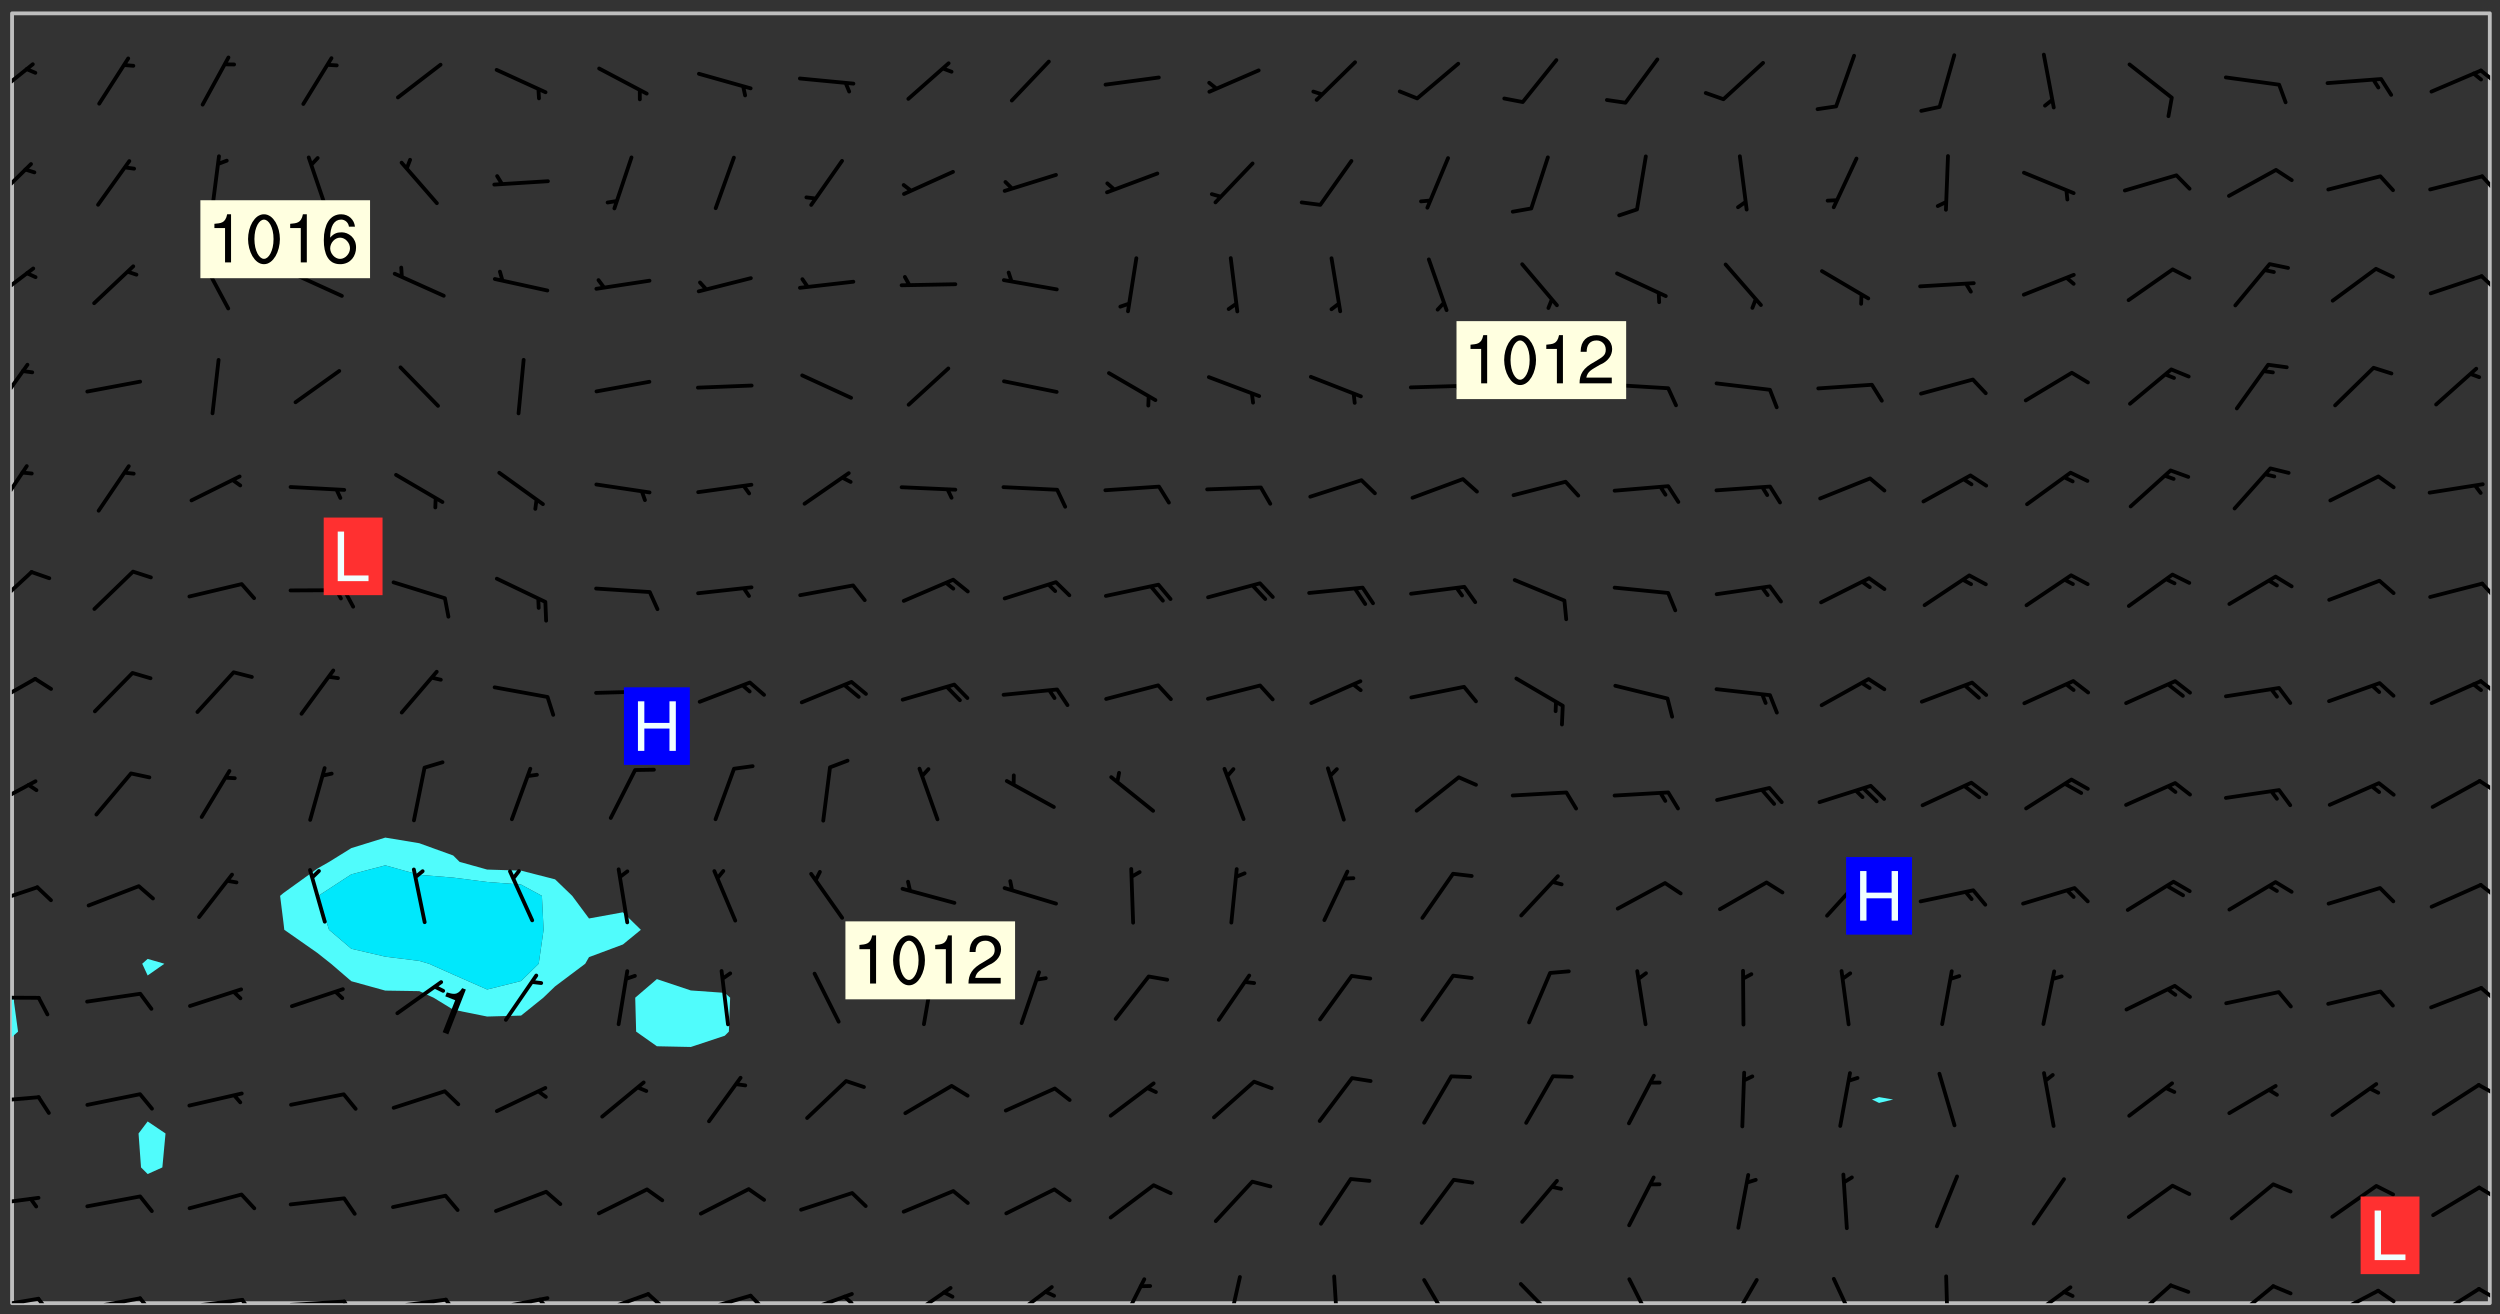 <svg xmlns="http://www.w3.org/2000/svg" role="img" xmlns:xlink="http://www.w3.org/1999/xlink" viewBox="142.45 309.95 326.84 171.84"><rect x="142.45" y="309.95" width="326.84" height="171.84" fill="#333333" stroke="none"/><defs><clipPath id="clip2"><path d="M 144 445 L 145 445 L 145 480.328 L 144 480.328 Z M 144 445"/></clipPath><clipPath id="clip3"><path d="M 144 311.672 L 145 311.672 L 145 441 L 144 441 Z M 144 311.672"/></clipPath><clipPath id="clip4"><path d="M 144 311.672 L 468 311.672 L 468 480.328 L 144 480.328 Z M 144 311.672"/></clipPath><clipPath id="clip5"><path d="M 467 311.672 L 468 311.672 L 468 480.328 L 467 480.328 Z M 467 311.672"/></clipPath><clipPath id="clip6"><path d="M 144 479 L 148 479 L 148 480.328 L 144 480.328 Z M 144 479"/></clipPath><clipPath id="clip7"><path d="M 147 479 L 150 479 L 150 480.328 L 147 480.328 Z M 147 479"/></clipPath><clipPath id="clip8"><path d="M 153 479 L 162 479 L 162 480.328 L 153 480.328 Z M 153 479"/></clipPath><clipPath id="clip9"><path d="M 160 479 L 163 479 L 163 480.328 L 160 480.328 Z M 160 479"/></clipPath><clipPath id="clip10"><path d="M 166 479 L 175 479 L 175 480.328 L 166 480.328 Z M 166 479"/></clipPath><clipPath id="clip11"><path d="M 173 479 L 176 479 L 176 480.328 L 173 480.328 Z M 173 479"/></clipPath><clipPath id="clip12"><path d="M 180 479 L 188 479 L 188 480.328 L 180 480.328 Z M 180 479"/></clipPath><clipPath id="clip13"><path d="M 187 479 L 189 479 L 189 480.328 L 187 480.328 Z M 187 479"/></clipPath><clipPath id="clip14"><path d="M 193 479 L 201 479 L 201 480.328 L 193 480.328 Z M 193 479"/></clipPath><clipPath id="clip15"><path d="M 200 479 L 203 479 L 203 480.328 L 200 480.328 Z M 200 479"/></clipPath><clipPath id="clip16"><path d="M 206 479 L 215 479 L 215 480.328 L 206 480.328 Z M 206 479"/></clipPath><clipPath id="clip17"><path d="M 212 479 L 215 479 L 215 480.328 L 212 480.328 Z M 212 479"/></clipPath><clipPath id="clip18"><path d="M 220 478 L 228 478 L 228 480.328 L 220 480.328 Z M 220 478"/></clipPath><clipPath id="clip19"><path d="M 226 478 L 230 478 L 230 480.328 L 226 480.328 Z M 226 478"/></clipPath><clipPath id="clip20"><path d="M 233 479 L 241 479 L 241 480.328 L 233 480.328 Z M 233 479"/></clipPath><clipPath id="clip21"><path d="M 240 479 L 243 479 L 243 480.328 L 240 480.328 Z M 240 479"/></clipPath><clipPath id="clip22"><path d="M 246 478 L 255 478 L 255 480.328 L 246 480.328 Z M 246 478"/></clipPath><clipPath id="clip23"><path d="M 252 479 L 255 479 L 255 480.328 L 252 480.328 Z M 252 479"/></clipPath><clipPath id="clip24"><path d="M 260 478 L 267 478 L 267 480.328 L 260 480.328 Z M 260 478"/></clipPath><clipPath id="clip25"><path d="M 274 477 L 281 477 L 281 480.328 L 274 480.328 Z M 274 477"/></clipPath><clipPath id="clip26"><path d="M 288 476 L 293 476 L 293 480.328 L 288 480.328 Z M 288 476"/></clipPath><clipPath id="clip27"><path d="M 302 476 L 305 476 L 305 480.328 L 302 480.328 Z M 302 476"/></clipPath><clipPath id="clip28"><path d="M 316 476 L 318 476 L 318 480.328 L 316 480.328 Z M 316 476"/></clipPath><clipPath id="clip29"><path d="M 328 477 L 333 477 L 333 480.328 L 328 480.328 Z M 328 477"/></clipPath><clipPath id="clip30"><path d="M 341 477 L 347 477 L 347 480.328 L 341 480.328 Z M 341 477"/></clipPath><clipPath id="clip31"><path d="M 355 476 L 359 476 L 359 480.328 L 355 480.328 Z M 355 476"/></clipPath><clipPath id="clip32"><path d="M 368 477 L 373 477 L 373 480.328 L 368 480.328 Z M 368 477"/></clipPath><clipPath id="clip33"><path d="M 381 476 L 386 476 L 386 480.328 L 381 480.328 Z M 381 476"/></clipPath><clipPath id="clip34"><path d="M 396 476 L 398 476 L 398 480.328 L 396 480.328 Z M 396 476"/></clipPath><clipPath id="clip35"><path d="M 407 477 L 414 477 L 414 480.328 L 407 480.328 Z M 407 477"/></clipPath><clipPath id="clip36"><path d="M 420 477 L 427 477 L 427 480.328 L 420 480.328 Z M 420 477"/></clipPath><clipPath id="clip37"><path d="M 433 477 L 440 477 L 440 480.328 L 433 480.328 Z M 433 477"/></clipPath><clipPath id="clip38"><path d="M 446 478 L 454 478 L 454 480.328 L 446 480.328 Z M 446 478"/></clipPath><clipPath id="clip39"><path d="M 453 478 L 456 478 L 456 480.328 L 453 480.328 Z M 453 478"/></clipPath><clipPath id="clip40"><path d="M 460 478 L 467 478 L 467 480.328 L 460 480.328 Z M 460 478"/></clipPath><clipPath id="clip41"><path d="M 466 478 L 468 478 L 468 480 L 466 480 Z M 466 478"/></clipPath><clipPath id="clip42"><path d="M 144 466 L 148 466 L 148 468 L 144 468 Z M 144 466"/></clipPath><clipPath id="clip43"><path d="M 466 464 L 468 464 L 468 467 L 466 467 Z M 466 464"/></clipPath><clipPath id="clip44"><path d="M 144 453 L 148 453 L 148 455 L 144 455 Z M 144 453"/></clipPath><clipPath id="clip45"><path d="M 466 451 L 468 451 L 468 454 L 466 454 Z M 466 451"/></clipPath><clipPath id="clip46"><path d="M 144 440 L 148 440 L 148 441 L 144 441 Z M 144 440"/></clipPath><clipPath id="clip47"><path d="M 466 438 L 468 438 L 468 441 L 466 441 Z M 466 438"/></clipPath><clipPath id="clip48"><path d="M 144 425 L 148 425 L 148 429 L 144 429 Z M 144 425"/></clipPath><clipPath id="clip49"><path d="M 466 425 L 468 425 L 468 428 L 466 428 Z M 466 425"/></clipPath><clipPath id="clip50"><path d="M 144 411 L 148 411 L 148 416 L 144 416 Z M 144 411"/></clipPath><clipPath id="clip51"><path d="M 466 411 L 468 411 L 468 414 L 466 414 Z M 466 411"/></clipPath><clipPath id="clip52"><path d="M 144 398 L 148 398 L 148 403 L 144 403 Z M 144 398"/></clipPath><clipPath id="clip53"><path d="M 466 398 L 468 398 L 468 401 L 466 401 Z M 466 398"/></clipPath><clipPath id="clip54"><path d="M 144 384 L 147 384 L 147 390 L 144 390 Z M 144 384"/></clipPath><clipPath id="clip55"><path d="M 466 386 L 468 386 L 468 389 L 466 389 Z M 466 386"/></clipPath><clipPath id="clip56"><path d="M 144 370 L 147 370 L 147 377 L 144 377 Z M 144 370"/></clipPath><clipPath id="clip57"><path d="M 144 357 L 147 357 L 147 364 L 144 364 Z M 144 357"/></clipPath><clipPath id="clip58"><path d="M 144 344 L 148 344 L 148 350 L 144 350 Z M 144 344"/></clipPath><clipPath id="clip59"><path d="M 466 345 L 468 345 L 468 348 L 466 348 Z M 466 345"/></clipPath><clipPath id="clip60"><path d="M 144 331 L 147 331 L 147 337 L 144 337 Z M 144 331"/></clipPath><clipPath id="clip61"><path d="M 466 332 L 468 332 L 468 336 L 466 336 Z M 466 332"/></clipPath><clipPath id="clip62"><path d="M 144 318 L 147 318 L 147 323 L 144 323 Z M 144 318"/></clipPath><clipPath id="clip63"><path d="M 466 318 L 468 318 L 468 321 L 466 321 Z M 466 318"/></clipPath><g id="surface578" clip-path="url(#clip1)"><path fill="#fff" fill-opacity="0" fill-rule="evenodd" d="M 0 0 L 1000 0 L 1000 1000 L 0 1000 Z M 0 0"/><path fill="#d3d3d3" fill-opacity="0" fill-rule="evenodd" d="M162.152 355.867L161.918 356.16 161.977 356.395 162.094 356.566 162.27 356.801 162.562 357.148 162.676 357.207 162.793 357.035 162.852 356.801 163.027 356.625 163.492 356.449 164.191 356.449 164.426 356.742 164.715 357.559 164.773 357.734 164.949 357.965 165.301 358.199 166 358.898 166.172 359.074 166.406 359.422 166.641 359.832 166.93 360.414 167.34 360.879 167.57 361.113 167.805 361.289 167.922 361.52 168.098 361.812 168.27 362.977 168.27 363.211 168.328 363.5 168.387 363.617 168.504 363.734 168.852 364.145 168.969 364.316 169.145 364.492 169.32 364.727 169.438 364.898 169.609 365.25 169.668 365.484 169.902 365.891 170.137 365.832 169.961 366.008 169.902 366.938 169.32 366.938 169.086 366.824 168.738 366.938 168.621 367.055 168.562 367.348 168.504 367.523 168.387 367.695 167.922 367.988 167.863 368.223 167.805 368.336 167.805 368.98 167.863 369.152 167.863 369.562 167.922 369.621 167.922 370.027 167.98 370.434 168.098 370.609 168.156 370.668 168.387 371.309 168.328 371.602 168.328 372.301 168.27 372.883 168.27 373.117 168.211 373.348 168.156 373.699 168.156 375.621 168.211 375.738 168.637 375.738 168.27 375.855 168.246 376.207 169.137 377.375 170.879 377.914 172.219 378.273 172.219 378.812 172.309 379.621 172.844 380.336 174.363 380.605 175.254 380.52 175.344 381.684 175.879 381.863 177.039 381.684 179.094 380.699 180.254 380.336 182.133 380.16 183.828 379.98 183.648 380.699 182.133 380.785 180.883 380.875 180.078 381.145 179.004 381.953 179.273 382.672 179.809 383.57 179.629 384.195 179.363 385.004 179.629 386.082 180.254 386.98 181.059 387.16 182.309 386.98 182.043 387.703 182.141 388.207 182.195 388.5 182.195 388.672 182.254 388.965 182.254 389.371 182.43 389.488 182.781 389.605 183.188 389.605 183.48 389.43 183.594 389.312 183.652 389.195 183.77 388.965 183.828 388.789 184.18 388.324 184.41 388.148 184.586 388.09 184.762 388.148 184.82 388.324 184.938 389.312 184.992 389.781 185.051 389.953 185.168 390.188 185.344 390.246 186.16 390.305 186.449 390.305 186.566 390.539 186.625 390.945 186.684 391.297 186.684 392.402 186.801 392.695 186.918 393.043 187.207 393.742 187.383 394.094 187.965 394.848 188.316 395.023 188.488 395.082 188.957 395.316 189.598 395.781 189.945 396.016 190.238 396.191 190.531 396.246 190.762 396.309 191.578 396.656 191.871 396.832 191.984 397.004 192.336 397.355 192.453 397.531 192.977 398.172 192.977 398.461 193.035 398.812 193.035 399.16 193.094 399.512 193.152 399.801 193.27 399.859 193.441 399.918 193.617 399.918 194.199 400.152 194.375 400.27 194.551 400.559 194.727 400.793 194.84 401.027 195.133 401.258 195.25 401.375 195.25 401.785 195.309 401.84 195.598 402.074 195.832 402.191 195.891 402.309 196.008 402.48 196.066 402.598 196.297 402.832 196.355 403.008 196.59 403.066 196.707 403.125 196.59 403.238 196.531 403.355 196.531 403.473 196.414 403.766 196.297 404.055 196.297 404.637 196.473 404.754 196.59 404.812 196.648 404.93 196.766 405.047 196.879 405.105 197.055 405.453 197.113 405.805 197.172 406.211 197.172 406.387 197.113 406.562 196.996 407.262 196.996 407.434 197.113 407.609 197.406 407.902 197.812 407.902 197.988 408.02 198.105 408.191 198.223 408.484 198.223 408.719 197.695 408.719 197.465 408.484 197.23 408.484 197.055 408.543 196.996 409.242 197.055 409.59 197.172 409.766 197.348 410.176 197.465 410.406 197.754 410.875 197.93 410.93 198.453 410.93 198.688 410.988 199.445 411.629 199.504 411.922 199.504 412.156 199.562 412.215 199.793 412.562 199.793 412.914 199.676 413.086 199.676 413.379 199.969 413.668 200.262 413.844 200.434 413.902 200.727 414.078 201.02 414.195 201.602 414.602 201.891 414.836 202.184 415.012 202.402 415.172 202.418 415.184 202.648 415.359 203.289 415.883 203.465 416.117 203.582 416.293 203.758 416.469 203.871 416.641 203.871 417.281 203.988 417.457 204.457 417.574 205.039 417.691 205.273 417.75 205.504 417.863 205.797 417.98 205.91 418.039 206.496 418.391 206.785 418.562 206.961 418.625 207.137 418.68 207.312 418.738 208.012 419.09 208.301 419.266 208.535 419.32 208.824 419.496 209.059 419.613 209.699 420.02 209.992 420.137 210.164 420.195 210.398 420.254 210.809 420.312 211.039 420.371 211.273 420.488 211.332 420.66 210.922 420.836 211.391 420.895 211.449 421.188 211.562 421.422 211.738 421.477 211.973 421.535 212.148 421.594 212.555 421.711 213.195 421.945 213.312 422.117 213.371 422.352 213.371 422.527 213.312 422.645 213.254 423.051 213.488 423.285 213.605 423.344 213.953 423.461 214.594 423.691 214.77 423.809 215.059 423.926 215.234 424.102 215.469 424.566 216.051 425.672 216.227 425.848 216.574 426.023 216.75 426.141 217.102 426.258 218.148 426.781 218.383 426.84 218.848 426.953 219.141 427.012 219.605 427.188 220.363 427.77 220.598 428.004 220.945 428.469 221.121 428.645 221.41 428.879 222.227 429.578 222.52 429.754 222.809 430.043 223.102 430.219 223.395 430.508 224.09 431.148 224.266 431.324 224.559 431.559 224.848 431.793 225.316 432.082 225.957 432.664 226.305 432.898 226.539 433.191 226.887 433.539 227.238 434.004 228.172 434.996 228.52 435.402 228.637 435.578 228.871 435.637 228.984 435.754 229.629 435.93 229.859 436.043 230.094 436.102 230.387 436.277 230.617 436.395 231.551 437.094 231.957 437.5 232.191 437.676 232.598 437.852 232.832 437.969 233.648 438.316 233.996 438.551 234.23 438.668 234.523 438.957 234.754 439.074 235.512 439.426 235.863 439.598 236.094 439.656 236.387 439.773 236.621 439.832 237.492 440.008 238.309 440.008 238.777 440.238 238.949 440.297 239.824 440.996 240.289 441.113 240.582 441.172 240.758 441.23 240.988 441.289 241.457 441.348 241.805 441.406 242.156 441.465 242.562 441.523 242.855 441.523 243.027 441.582 243.027 441.812 243.203 441.988 243.496 441.988 243.844 442.047 244.195 442.105 244.895 442.223 245.535 442.223 246 441.988 246.293 441.812 246.465 441.695 246.875 441.523 247.164 441.348 248.098 440.883 248.566 440.59 249.09 440.297 249.555 440.125 250.02 439.949 251.07 439.484 251.359 439.367 251.77 439.25 252.059 439.133 252.586 438.957 254.102 438.258 254.684 437.91 254.973 437.852 255.266 437.793 255.613 437.676 256.488 437.445 256.84 437.328 256.953 437.328 257.188 437.27 258.062 437.035 258.297 436.977 259.109 436.977 259.461 436.918 260.277 436.801 260.449 436.742 260.801 436.688 261.094 436.629 261.324 436.57 262.141 436.395 262.316 436.336 262.664 436.336 262.898 436.277 263.363 436.16 264.121 435.988 264.355 435.93 264.703 435.93 265.113 435.812 265.402 435.754 266.688 435.695 266.977 435.695 267.387 435.637 267.617 435.578 267.793 435.578 268.668 435.461 269.074 435.461 269.484 435.344 269.832 435.344 270.184 435.23 271.055 435.172 272.805 435.172 273.852 435.461 274.262 435.578 274.551 435.695 274.902 435.812 275.191 435.93 276.242 436.102 276.531 436.16 276.824 436.16 277.117 436.219 277.289 436.277 277.699 436.336 277.871 436.395 277.988 436.453 278.105 436.453 278.223 436.512 278.574 436.57 278.688 436.57 279.098 436.637 281.02 437.031 282.945 437.426 284.465 437.875 286.16 438.594 288.305 439.398 289.91 438.68 291.34 437.875 292.5 436.797 293.75 436.348 296.785 435.629 298.66 435.27 300.805 433.922 303.039 432.668 305.539 431.41 307.234 430.961 309.02 430.781 310.18 430.512 310.805 431.051 312.145 430.781 312.859 429.793 313.844 428.449 314.289 428.27 315.094 427.91 316.969 427.371 318.754 426.922 320.004 426.652 321.164 426.562 322.863 426.473 324.824 426.203 326.074 426.113 326.613 426.113 327.238 426.023 328.129 426.023 330.273 425.844 332.684 425.664 335.273 425.574 336.969 425.754 338.578 425.844 340.008 426.203 341.168 426.922 343.043 427.91 344.203 429.438 344.469 430.152 345.098 430.242 345.453 431.141 345.988 431.68 346.523 433.207 347.598 433.566 348.133 433.566 347.328 434.102 347.418 435.809 348.133 438.504 349.023 439.309 349.918 440.297 350.633 441.555 352.418 442.094 353.938 441.914 354.293 443.258 355.902 442.453 356.883 441.914 357.152 442.184 357.469 441.969 357.688 441.824 358.488 442.273 358.938 441.914 359.293 441.914 359.828 441.645 360.367 440.926 360.902 440.656 361.527 439.668 362.688 440.117 363.527 440.488 364.922 441.105 366.617 440.926 368.223 440.926 370.008 441.016 370.188 439.309 370.723 437.965 371.527 438.234 372.02 439.082 372.422 439.488 372.332 440.027 372.332 440.387 373.047 440.836 373.758 440.566 375.188 440.566 375.547 441.555 375.992 442.812 376.707 444.156 377.957 444.785 379.652 445.414 380.367 445.234 380.547 444.695 381.527 444.605 381.977 444.965 382.062 446.223 381.797 446.852 381.262 447.031 381.262 447.57 381.977 448.555 382.242 449.094 383.227 450.082 384.027 451.16 383.762 451.52 383.672 452.418 383.047 454.75 382.691 456.816 382.602 458.609 382.422 459.328 382.332 459.867 382.332 461.305 381.352 463.188 380.992 464.895 380.457 465.793 379.652 466.961 379.387 467.5 381.441 468.754 381.527 469.113 381.172 469.652 381.082 469.473 381.082 470.281 381.172 471.719 380.727 472.434 379.652 472.527 379.387 473.242 379.922 474.141 380.727 474.859 381.887 475.668 383.227 475.938 383.672 476.297 383.316 476.746 381.527 476.656 380.277 476.207 379.562 475.488 378.938 475.398 378.762 478.988 378.574 480.297 467.934 480.297 467.934 311.703 412.664 311.703 412.664 360.785 413.426 360.91 416.715 361.453 418.738 364.289 418.738 367.043 421.09 367.375 423.438 367.707 427.488 367.707 426.109 371.867 424.086 372.574 422.062 373.277 421.52 373.621 418.926 375.238 418.738 375.355 416.715 373.277 415.984 370.535 413.312 368.457 411.938 364.957 411.871 364.875 409.914 362.203 412.664 360.785 412.664 311.703 294.422 311.703 294.422 403.117 294.539 403.148 294.672 403.16 294.746 403.234 294.852 403.281 294.941 403.34 295.027 403.398 295.117 403.457 295.414 403.754 295.473 403.844 295.504 403.961 295.531 404.078 295.547 404.215 295.516 404.332 295.457 404.422 295.398 404.508 295.355 404.613 295.309 404.715 295.281 404.836 295.281 404.98 295.457 405.25 295.605 405.398 295.68 405.484 295.754 405.559 295.797 405.664 295.859 405.754 295.918 405.84 295.961 405.945 296.02 406.035 296.066 406.137 296.109 406.242 296.168 406.328 296.285 406.508 296.359 406.582 296.422 406.668 296.48 406.758 296.523 406.863 296.582 406.953 296.641 407.039 296.703 407.129 296.762 407.219 296.805 407.32 296.922 407.5 296.996 407.574 297.055 407.66 297.129 407.734 297.219 407.793 297.324 407.84 297.473 407.84 297.605 407.824 297.738 407.84 297.84 407.793 297.914 407.719 297.961 407.617 297.945 407.484 297.945 407.336 297.898 407.23 297.871 407.113 297.824 407.012 297.797 406.891 297.754 406.789 297.691 406.699 297.648 406.598 297.605 406.492 297.574 406.375 297.559 406.242 297.547 406.105 297.633 406.047 297.691 405.961 297.812 405.93 297.855 406.035 297.871 406.168 297.871 406.285 297.93 406.387 297.988 406.477 298.078 406.535 298.227 406.684 298.285 406.773 298.328 406.879 298.316 406.98 298.402 407.039 298.508 407.086 298.594 407.145 298.684 407.203 298.758 407.277 298.641 407.305 298.535 407.352 298.449 407.41 298.375 407.484 298.316 407.574 298.254 407.66 298.227 407.781 298.18 407.883 298.137 407.988 298.105 408.105 298.094 408.238 298.078 408.371 298.078 408.52 298.105 408.637 298.152 408.742 298.195 408.844 298.254 408.934 298.328 409.008 298.418 409.066 298.492 409.141 298.582 409.199 298.641 409.289 298.684 409.395 298.73 409.496 298.848 409.527 298.98 409.543 299.129 409.543 299.246 409.512 299.352 409.555 299.395 409.66 299.441 409.762 299.469 409.883 299.5 410 299.527 410.117 299.559 410.238 299.586 410.355 299.691 410.398 299.793 410.445 299.926 410.43 300.074 410.578 300.137 410.664 300.211 410.738 300.281 410.812 300.371 410.875 300.477 410.918 300.578 410.961 300.695 410.992 300.832 411.008 300.949 410.977 301.023 410.902 301.051 410.785 301.039 410.652 301.008 410.531 300.98 410.414 301.023 410.309 301.141 410.309 301.23 410.371 301.348 410.398 301.496 410.398 301.629 410.414 301.777 410.414 301.91 410.43 302.043 410.414 302.191 410.414 302.324 410.398 302.457 410.387 302.594 410.398 302.711 410.371 302.844 410.355 303.035 410.297 302.977 410.473 302.961 410.605 302.934 410.727 302.918 410.859 302.859 410.945 302.727 410.961 302.621 411.008 302.516 411.051 302.398 411.082 302.281 411.109 302.016 411.141 301.867 411.141 301.734 411.156 301.66 411.23 301.719 411.316 301.867 411.465 301.984 411.645 302.059 411.715 302.148 411.777 302.238 411.836 302.324 411.895 302.414 411.953 302.516 411.996 302.621 412.059 302.727 412.102 302.812 412.16 302.918 412.207 303.02 412.25 303.199 412.367 303.258 412.457 303.215 412.559 303.168 412.664 303.184 412.797 303.406 413.02 303.465 413.109 303.508 413.211 303.539 413.332 303.582 413.434 303.598 413.566 303.629 413.684 303.641 413.82 303.672 413.938 303.82 414.086 303.922 414.129 304.027 414.172 304.145 414.203 304.277 414.219 304.414 414.234 304.531 414.234 304.648 414.203 304.738 414.145 304.781 414.039 304.828 413.938 304.871 413.832 304.902 413.715 304.914 413.582 304.914 413.434 304.902 413.301 304.887 413.168 304.855 413.051 304.812 412.945 304.766 412.84 304.723 412.738 304.68 412.633 304.664 412.5 304.68 412.367 304.707 412.25 304.738 412.133 304.766 412.012 304.812 411.91 304.902 411.852 304.988 411.789 305.062 411.715 305.152 411.656 305.375 411.434 305.434 411.348 305.508 411.273 305.625 411.094 305.684 411.008 305.684 410.859 305.609 410.785 305.508 410.738 305.402 410.695 305.301 410.652 305.242 410.562 305.195 410.457 305.168 410.34 305.258 410.281 305.375 410.25 305.477 410.207 305.656 410.09 305.805 409.941 305.816 409.809 305.805 409.703 305.715 409.645 305.582 409.66 305.434 409.66 305.301 409.676 305.168 409.66 305.047 409.629 304.961 409.57 304.887 409.496 304.828 409.406 304.766 409.32 304.648 409.141 304.59 409.055 304.621 408.934 304.707 408.875 304.828 408.844 304.887 408.758 304.887 408.637 304.855 408.52 304.797 408.43 304.738 408.344 304.691 408.238 304.664 408.121 304.648 407.988 304.707 407.898 304.781 407.824 304.871 407.766 304.988 407.586 305.062 407.512 305.121 407.426 305.27 407.277 305.391 407.246 305.523 407.23 305.656 407.246 305.73 407.32 305.773 407.426 305.789 407.559 305.758 407.676 305.641 407.707 305.508 407.719 305.359 407.867 305.316 407.973 305.27 408.074 305.242 408.195 305.211 408.312 305.211 408.461 305.242 408.578 305.285 408.684 305.344 408.773 305.418 408.844 305.492 408.918 305.609 408.949 305.73 408.977 305.848 408.949 305.98 408.934 306.098 408.934 306.188 408.992 306.262 409.066 306.309 409.172 306.367 409.258 306.469 409.305 306.602 409.32 306.707 409.363 306.793 409.422 306.781 409.527 306.707 409.602 306.527 409.719 306.469 409.809 306.379 409.867 306.309 409.941 306.234 410.016 306.172 410.105 306.145 410.223 306.129 410.355 306.145 410.488 306.129 410.621 306.129 410.77 306.145 410.902 306.172 411.02 306.203 411.141 306.277 411.215 306.367 411.273 306.453 411.332 306.543 411.391 306.66 411.422 306.66 411.508 306.559 411.555 306.469 411.613 306.203 411.645 306.086 411.672 305.938 411.672 305.832 411.715 305.73 411.762 305.672 411.852 305.609 412.086 305.598 412.219 305.566 412.34 305.551 412.473 305.551 412.766 305.539 412.898 305.551 413.035 305.566 413.168 305.699 413.184 305.832 413.195 305.953 413.227 306.039 413.285 306.113 413.359 306.16 413.465 306.203 413.566 306.219 413.699 306.219 414.145 306.203 414.277 306.203 414.723 306.234 414.988 306.262 415.105 306.277 415.238 306.309 415.355 306.395 415.566 306.426 415.832 306.426 415.98 306.395 416.098 306.367 416.215 306.336 416.336 306.309 416.453 306.277 416.57 306.246 416.691 306.234 416.824 306.219 416.957 306.309 417.016 306.426 416.984 306.527 417 306.574 417.105 306.543 417.371 306.543 417.812 306.5 417.918 306.453 418.023 306.41 418.125 306.367 418.23 306.309 418.316 306.277 418.438 306.234 418.555 306.203 418.672 306.188 418.805 306.203 418.938 306.262 419.027 306.367 419.074 306.453 419.133 306.512 419.219 306.5 419.355 306.469 419.473 306.426 419.574 306.426 420.02 306.41 420.152 306.41 420.301 306.379 420.418 306.336 420.523 306.309 420.641 306.262 420.746 306.219 420.848 306.188 420.969 306.16 421.086 306.129 421.219 306.098 421.336 306.07 421.453 306.027 421.559 305.996 421.676 305.965 421.797 305.953 421.93 305.938 422.062 305.938 422.359 305.965 422.477 305.965 422.625 306.012 423.023 306.039 423.141 306.098 423.23 306.219 423.262 306.367 423.262 306.5 423.246 306.559 423.336 306.559 423.453 306.5 423.543 306.41 423.602 306.309 423.645 306.203 423.691 306.113 423.75 306.027 423.809 305.891 423.824 305.773 423.793 305.641 423.777 305.539 423.824 305.477 423.91 305.465 424.047 305.449 424.18 305.418 424.297 305.391 424.414 305.375 424.547 305.344 424.668 305.344 424.965 305.359 425.098 305.391 425.215 305.391 425.363 305.402 425.496 305.402 425.645 305.375 425.762 305.328 425.863 305.301 425.984 305.27 426.102 305.211 426.191 305.137 426.266 305.035 426.309 304.93 426.355 304.812 426.383 304.691 426.414 304.59 426.367 304.648 426.281 304.754 426.234 304.781 426.117 304.812 426 304.84 425.879 304.871 425.762 304.871 425.613 304.887 425.48 304.855 425.363 304.812 425.258 304.707 425.273 304.633 425.348 304.531 425.391 304.441 425.453 304.367 425.527 304.324 425.629 304.309 425.762 304.277 425.879 304.25 426 304.219 426.117 304.191 426.234 304.16 426.355 304.133 426.473 304.102 426.59 304.059 426.695 303.969 426.754 303.879 426.754 303.762 426.723 303.73 426.637 303.746 426.5 303.715 426.383 303.715 426.234 303.703 426.102 303.703 425.953 303.641 425.719 303.613 425.598 303.57 425.496 303.523 425.391 303.465 425.305 303.406 425.215 303.363 425.109 303.301 425.023 303.152 424.875 303.082 424.801 302.977 424.754 302.871 424.711 302.77 424.668 302.473 424.371 302.383 424.297 302.297 424.238 302.191 424.195 302.102 424.133 302.016 424.074 301.91 424.031 301.82 423.973 301.734 423.91 301.66 423.84 301.555 423.793 301.469 423.734 301.363 423.691 301.273 423.629 301.172 423.586 301.066 423.543 300.98 423.484 300.875 423.438 300.77 423.395 300.668 423.348 300.578 423.289 300.477 423.246 300.371 423.203 300.281 423.141 300.164 423.113 300.031 423.098 299.898 423.113 299.75 423.113 299.617 423.129 299.5 423.098 299.41 423.039 299.336 422.965 299.246 422.906 299.145 422.859 298.996 422.859 298.875 422.832 298.773 422.789 298.699 422.715 298.582 422.535 298.492 422.477 298.391 422.434 298.301 422.371 298.195 422.328 298.105 422.27 298.02 422.211 297.914 422.164 297.855 422.078 297.797 421.988 297.754 421.883 297.707 421.781 297.633 421.707 297.547 421.648 297.473 421.574 297.383 421.516 297.16 421.293 297.117 421.188 297.086 420.922 297.191 420.879 297.336 420.879 297.441 420.922 297.516 420.996 297.605 421.055 297.691 421.113 297.797 421.16 297.887 421.219 298.035 421.367 298.105 421.441 298.254 421.59 298.316 421.676 298.391 421.75 298.477 421.809 298.551 421.883 298.641 421.945 298.73 422.004 298.816 422.062 299.086 422.238 299.188 422.285 299.293 422.328 299.395 422.371 299.441 422.297 299.5 422.211 299.574 422.137 299.645 422.062 299.75 422.105 299.824 422.18 299.883 422.27 299.926 422.371 299.973 422.477 300.016 422.582 300.137 422.609 300.254 422.582 300.328 422.492 300.371 422.387 300.43 422.297 300.504 422.223 300.609 422.18 300.727 422.152 300.859 422.164 300.949 422.223 301.098 422.371 301.156 422.461 301.199 422.566 301.246 422.668 301.289 422.773 301.332 422.875 301.438 422.922 301.543 422.965 301.676 422.98 301.762 422.922 301.82 422.832 301.895 422.758 302 422.715 302.117 422.742 302.223 422.789 302.324 422.832 302.43 422.875 302.531 422.922 302.711 423.039 302.711 423.156 302.695 423.289 302.711 423.422 302.727 423.559 302.785 423.645 302.887 423.691 303.008 423.719 303.125 423.75 303.273 423.75 303.391 423.719 303.449 423.629 303.629 423.512 303.688 423.422 303.762 423.348 303.82 423.262 303.938 423.082 304.117 422.965 304.234 422.996 304.324 423.055 304.367 423.129 304.352 423.262 304.352 423.379 304.441 423.438 304.59 423.438 304.723 423.422 304.855 423.41 305.121 423.379 305.227 423.336 305.344 423.305 305.465 423.277 305.539 423.203 305.609 423.129 305.672 423.039 305.656 422.934 305.609 422.832 305.508 422.789 305.402 422.773 305.285 422.801 305.02 422.832 304.871 422.832 304.797 422.758 304.707 422.699 304.59 422.668 304.473 422.641 304.34 422.625 304.191 422.625 304.059 422.641 303.762 422.641 303.656 422.594 303.508 422.445 303.465 422.344 303.406 422.254 303.629 422.031 303.715 421.973 303.82 421.93 303.938 421.898 304.07 421.883 304.203 421.898 304.34 421.914 304.441 421.957 304.574 421.945 304.664 421.883 304.766 421.84 304.828 421.75 304.781 421.648 304.691 421.59 304.574 421.559 304.473 421.516 304.414 421.426 304.352 421.336 304.352 421.219 304.367 421.086 304.473 421.039 304.547 420.969 304.547 420.848 304.457 420.789 304.426 420.672 304.516 420.613 304.59 420.539 304.633 420.434 304.691 420.344 304.738 420.242 304.754 420.109 304.754 419.961 304.707 419.855 304.664 419.754 304.574 419.695 304.441 419.68 304.34 419.637 304.203 419.621 304.086 419.59 303.641 419.59 303.508 419.574 303.375 419.562 303.242 419.547 303.125 419.516 302.977 419.516 302.844 419.5 302.711 419.488 302.445 419.457 302.324 419.414 302.238 419.355 302.164 419.281 302.164 419.133 302.176 419 302.281 418.953 302.383 418.91 302.516 418.895 302.668 418.895 302.801 418.879 303.094 418.879 303.215 418.91 303.316 418.953 303.406 419.012 303.641 419.074 303.762 419.027 303.852 418.969 303.953 418.926 304.086 418.91 304.191 418.953 304.293 419 304.426 419.012 304.547 418.984 304.691 418.984 304.812 418.953 304.93 418.926 305.035 418.879 305.109 418.805 305.195 418.746 305.344 418.598 305.402 418.512 305.449 418.406 305.477 418.289 305.492 418.184 305.391 418.141 305.301 418.082 305.184 418.051 305.078 418.008 304.988 417.945 304.914 417.859 304.84 417.785 304.738 417.742 304.633 417.695 304.531 417.652 304.473 417.562 304.426 417.461 304.34 417.25 304.277 417.164 304.219 417.074 304.145 417 304.059 416.941 303.789 416.941 303.672 416.973 303.582 417.031 303.48 417.074 303.348 417.09 303.242 417.074 303.215 416.957 303.152 416.867 303.035 416.836 302.934 416.793 302.785 416.645 302.754 416.527 302.738 416.422 302.812 416.348 302.992 416.23 303.109 416.203 303.227 416.172 303.363 416.188 303.465 416.23 303.57 416.273 303.672 416.32 303.777 416.363 303.895 416.395 304.027 416.41 304.145 416.438 304.277 416.453 304.383 416.438 304.473 416.379 304.398 416.305 304.293 416.262 304.219 416.188 304.145 416.098 303.996 415.949 303.91 415.891 303.82 415.832 303.746 415.758 303.656 415.699 303.555 415.652 303.434 415.625 303.332 415.578 303.227 415.535 303.109 415.504 303.008 415.461 302.887 415.43 302.738 415.43 302.621 415.461 302.516 415.504 302.43 415.566 302.25 415.684 302.164 415.742 302.074 415.801 301.969 415.848 301.883 415.906 301.777 415.949 301.676 415.992 301.57 416.039 301.496 416.113 301.438 416.203 301.379 416.289 301.332 416.395 301.273 416.48 301.199 416.555 301.066 416.543 300.949 416.512 300.832 416.512 300.758 416.586 300.668 416.645 300.594 416.719 300.504 416.777 300.418 416.836 300.312 416.883 300.211 416.926 300.074 416.941 299.973 416.898 299.824 416.75 299.719 416.703 299.633 416.703 299.527 416.75 299.426 416.793 299.305 416.824 299.188 416.793 299.113 416.719 299.113 416.602 299.145 416.48 299.219 416.41 299.277 416.32 299.352 416.246 299.469 416.215 299.574 416.172 299.867 416.172 300 416.156 300.137 416.141 300.238 416.098 300.328 416.039 300.43 415.992 300.52 415.934 300.652 415.922 300.742 415.98 300.875 415.992 300.965 415.934 301.051 415.875 301.156 415.832 301.246 415.773 301.332 415.711 301.422 415.652 301.57 415.504 301.629 415.418 301.688 415.328 301.793 415.285 301.926 415.27 302.043 415.297 302.164 415.328 302.223 415.27 302.281 415.18 302.312 414.914 302.34 414.797 302.445 414.809 302.578 414.824 302.68 414.781 302.77 414.723 302.828 414.633 302.902 414.559 302.961 414.469 303.008 414.367 303.02 414.234 303.008 414.102 302.961 413.996 302.812 413.848 302.754 413.758 302.695 413.672 302.652 413.566 302.652 413.121 302.668 412.988 302.668 412.84 302.68 412.707 302.621 412.648 302.531 412.707 302.43 412.664 302.25 412.547 302.164 412.488 302.102 412.398 302.043 412.309 301.969 412.234 301.883 412.176 301.762 412.207 301.66 412.219 301.555 412.266 301.469 412.324 301.363 412.367 301.215 412.516 301.125 412.574 301.039 412.633 300.949 412.695 300.844 412.738 300.711 412.754 300.711 412.633 300.816 412.59 300.934 412.559 301.008 412.488 301.051 412.383 301.051 412.234 301.023 412.117 300.875 411.969 300.742 411.953 300.594 411.953 300.477 411.984 300.371 412.027 300.27 412.07 300.18 412.133 300.062 412.16 299.988 412.086 300 411.953 299.957 411.852 299.914 411.746 299.824 411.688 299.707 411.715 299.586 411.746 299.469 411.777 299.367 411.82 299.246 411.852 299.145 411.895 299.039 411.938 298.949 411.996 298.848 412.012 298.848 411.895 298.863 411.762 298.805 411.672 298.73 411.715 298.582 411.863 298.523 411.953 298.449 412.027 298.402 412.133 298.359 412.234 298.285 412.309 298.227 412.398 298.152 412.473 298.094 412.559 298.02 412.633 297.93 412.695 297.855 412.766 297.781 412.84 297.68 412.855 297.547 412.871 297.441 412.828 297.441 412.707 297.59 412.559 297.633 412.457 297.691 412.367 297.738 412.266 297.781 412.16 297.84 412.07 297.871 411.953 297.914 411.852 297.945 411.73 297.973 411.613 298.02 411.508 298.062 411.406 298.105 411.301 298.18 411.23 298.27 411.168 298.359 411.109 298.461 411.066 298.758 411.066 299.023 411.035 299.129 410.992 299.055 410.918 298.938 410.887 298.832 410.844 298.742 410.785 298.641 410.738 298.551 410.68 298.449 410.637 298.344 410.594 298.254 410.531 298.168 410.473 298.062 410.43 297.961 410.387 297.84 410.355 297.723 410.324 297.621 410.281 297.5 410.25 297.398 410.207 297.309 410.148 297.266 410.043 297.25 409.91 297.352 409.867 297.484 409.852 297.621 409.867 297.754 409.852 297.855 409.809 297.914 409.719 297.93 409.613 297.84 409.555 297.766 409.48 297.664 409.438 297.574 409.379 297.426 409.23 297.383 409.125 297.367 408.992 297.367 408.699 297.309 408.609 297.219 408.551 297.145 408.477 297.102 408.371 297.07 408.254 297.012 408.164 296.938 408.09 296.82 408.062 296.746 407.988 296.656 407.93 296.566 407.867 296.48 407.809 296.406 407.734 296.348 407.648 296.301 407.543 296.215 407.484 296.066 407.336 295.871 407.277 295.738 407.293 295.637 407.336 295.562 407.41 295.516 407.512 295.473 407.617 295.414 407.707 295.355 407.793 295.059 408.09 294.969 408.148 294.883 408.148 294.82 408.062 294.777 407.957 294.809 407.84 294.867 407.75 294.895 407.633 294.883 407.5 294.793 407.438 294.688 407.484 294.57 407.512 294.453 407.543 294.184 407.719 294.082 407.766 293.965 407.793 293.859 407.84 293.77 407.898 293.668 407.941 293.609 407.855 293.562 407.75 293.578 407.617 293.625 407.512 293.695 407.438 293.77 407.367 293.828 407.277 293.828 407.129 293.785 407.023 293.547 407.023 293.445 407.07 293.414 407.188 293.387 407.305 293.355 407.426 293.281 407.469 293.148 407.484 293.074 407.438 293.031 407.336 292.988 407.23 292.941 407.129 292.898 407.023 292.777 407.055 292.676 407.098 292.543 407.113 292.426 407.145 292.32 407.188 292.23 407.246 292.129 407.293 292.008 407.32 291.875 407.336 291.773 407.293 291.715 407.203 291.668 407.098 291.625 406.996 291.582 406.891 291.582 406.773 291.641 406.684 291.727 406.625 291.906 406.508 292.008 406.461 292.113 406.418 292.219 406.359 292.32 406.316 292.41 406.254 292.512 406.211 292.617 406.152 292.719 406.105 292.809 406.047 292.914 406.004 293.016 405.961 293.105 405.898 293.207 405.855 293.344 405.84 293.461 405.871 293.562 405.914 293.684 405.945 293.785 405.988 293.891 406.035 293.992 406.078 294.098 406.121 294.199 406.168 294.305 406.211 294.406 406.254 294.512 406.301 294.598 406.359 294.703 406.402 294.82 406.434 294.926 406.477 295.027 406.523 295.117 406.582 295.223 406.625 295.324 406.668 295.43 406.715 295.547 406.742 295.648 406.789 295.77 406.816 295.918 406.816 296.004 406.758 296.02 406.656 296.078 406.566 296.051 406.449 295.977 406.375 295.859 406.195 295.785 406.121 295.695 406.047 295.516 405.93 295.43 405.871 295.324 405.828 295.223 405.781 294.953 405.605 294.895 405.516 294.82 405.441 294.762 405.352 294.719 405.25 294.688 405.133 294.672 404.996 294.672 404.434 294.66 404.301 294.645 404.168 294.613 404.051 294.598 403.918 294.586 403.785 294.555 403.664 294.332 403.441 294.273 403.355 294.258 403.25 294.289 403.133 294.422 403.117 294.422 311.703 172.992 311.703 172.992 313.156 172.934 313.391 172.582 314.441 172.41 314.965 172.293 315.312 172.117 315.723 172 315.895 171.766 316.188 171.535 316.246 171.184 316.246 171.066 316.305 170.836 316.711 170.836 317.004 170.953 317.18 171.184 317.41 171.301 317.645 171.941 318.402 172.234 318.867 172.41 319.102 172.641 319.453 172.875 319.801 173.516 320.617 173.691 321.082 173.863 321.492 173.98 322.188 174.156 322.656 174.273 324.055 174.332 324.52 174.332 325.395 174.449 326.441 174.449 331.223 174.391 331.688 174.039 332.969 173.863 333.492 173.75 333.902 173.398 334.832 172.934 336 172.699 336.582 172.582 336.758 172.41 337.105 172.234 337.512 171.883 338.328 171.824 338.621 171.711 338.914 171.594 339.203 171.535 339.379 171.418 340.254 171.359 340.66 171.301 340.777 171.242 340.953 171.184 341.125 170.953 341.652 170.836 341.824 170.836 342.059 170.719 342.293 170.66 342.465 170.484 343.051 170.484 343.34 170.426 343.516 170.426 343.809 170.367 343.922 170.309 344.449 170.309 344.621 170.254 344.855 170.254 347.477 170.078 348.293 169.961 348.469 169.785 348.703 169.668 348.875 169.555 349.109 168.969 350.043 168.738 350.332 168.445 350.797 168.27 351.031 167.98 351.383 167.629 352.082 167.516 352.312 167.34 352.723 167.164 352.953 166.758 353.48 165.941 354.18 165.648 354.352 165.359 354.586 165.184 354.703 165.008 354.879 164.484 355.285 163.957 355.461 163.785 355.637 163.551 355.691 162.91 355.867 162.152 355.867M174.363 386.891L173.289 387.34 173.648 388.234 174.898 387.52 175.344 386.98 174.363 386.891"/><path fill="#d3d3d3" fill-opacity="0" fill-rule="evenodd" d="M201.508 416.598L200.613 416.598 201.062 417.227 202.043 417.586 202.848 417.496 203.293 416.508 203.117 416.598 202.402 416.242 201.508 416.598M356.129 475.668L356.07 475.145 356.07 474.852 356.184 474.559 356.242 474.328 356.711 473.859 356.824 473.859 356.941 473.746 357.059 473.688 357.234 473.688 357.469 473.629 357.816 473.629 358.051 473.688 358.168 473.746 358.398 473.918 358.457 474.094 358.574 474.676 358.574 474.969 358.457 475.145 358.285 475.434 358.109 475.609 357.582 476.133 357.352 476.367 357.234 476.426 357.059 476.426 356.941 476.367 356.535 476.074 356.359 475.957 356.242 475.898 356.184 475.785 356.129 475.668M362.77 464.711L362.711 464.539 362.711 463.43 362.77 463.258 362.945 463.199 363.117 463.141 363.293 463.141 363.527 463.082 363.645 463.141 363.703 463.84 363.645 464.012 363.527 464.188 363.41 464.246 363.176 464.77 363.062 464.828 362.828 464.828 362.77 464.711M372.383 450.32L372.266 450.145 372.266 449.445 372.559 448.57 372.676 448.398 372.852 448.047 372.965 447.816 373.082 447.523 373.434 446.766 373.551 446.535 373.723 446.301 373.898 446.301 374.016 446.242 374.656 446.242 374.773 446.301 375.008 446.535 375.18 446.648 375.531 446.941 375.648 447.059 375.762 447.234 375.762 447.348 375.879 447.406 375.996 447.523 375.996 448.223 375.938 448.398 375.938 448.629 375.879 448.805 375.531 449.855 375.414 450.086 375.297 450.32 375.18 450.379 374.949 450.613 374.309 450.902 373.434 450.902 373.023 450.785 372.383 450.32"/><path fill="none" stroke="#bebebe" stroke-linecap="round" stroke-linejoin="round" stroke-miterlimit="10" stroke-width=".5" d="M 431.957 354.305 L 108.027 354.305 L 108.027 185.68 L 431.957 185.68 L 431.957 354.305" transform="matrix(1 0 0 -1 36 666)"/><g clip-path="url(#clip2)"><path fill="#fff" fill-opacity="0" fill-rule="evenodd" d="M 144 475.891 L 144 480.328 L 144.004 480.328 L 144 480.328 L 144 445.531 L 144 475.891"/></g><g clip-path="url(#clip3)"><path fill="#fff" fill-opacity="0" fill-rule="evenodd" d="M 144 435.945 L 144 440.207 L 144 311.672 L 144.004 311.672 L 144 311.672 L 144 435.945"/></g><path fill="#50fcfc" fill-rule="evenodd" d="M 144 440.207 L 144 445.531 L 144.004 445.531 L 144.004 440.207 L 144 440.207"/><g clip-path="url(#clip4)"><path fill="#fff" fill-opacity="0" fill-rule="evenodd" d="M 144.004 480.328 L 144.004 445.531 L 144.809 444.82 L 144.203 440.383 L 144.004 440.207 L 144.004 311.672 L 161.754 311.672 L 161.754 435.312 L 161.043 435.945 L 161.754 437.48 L 161.754 456.562 L 160.562 458.137 L 160.887 462.574 L 161.754 463.441 L 163.676 462.574 L 164.09 458.137 L 161.754 456.562 L 161.754 437.48 L 163.941 435.945 L 161.754 435.312 L 161.754 311.672 L 192.82 311.672 L 192.82 419.453 L 188.383 420.828 L 185.48 422.629 L 183.945 423.504 L 179.508 426.699 L 179.07 427.07 L 179.508 430.566 L 179.617 431.508 L 183.945 434.535 L 185.723 435.945 L 188.383 438.23 L 192.82 439.457 L 197.262 439.527 L 199.129 440.383 L 201.699 441.953 L 206.137 442.848 L 210.574 442.723 L 213.484 440.383 L 215.016 438.906 L 218.961 435.945 L 219.453 435.082 L 223.891 433.426 L 226.234 431.508 L 223.891 429.219 L 219.453 430.027 L 217.258 427.07 L 215.016 424.91 L 210.574 423.773 L 206.137 423.633 L 202.539 422.629 L 201.699 421.793 L 197.262 420.188 L 192.82 419.453 L 192.82 311.672 L 228.328 311.672 L 228.328 437.953 L 225.496 440.383 L 225.617 444.82 L 228.328 446.734 L 232.766 446.828 L 237.207 445.355 L 237.738 444.82 L 237.906 440.383 L 237.207 439.754 L 232.766 439.438 L 228.328 437.953 L 228.328 311.672 L 388.109 311.672 L 388.109 453.379 L 387.18 453.699 L 388.109 454.141 L 389.953 453.699 L 388.109 453.379 L 388.109 311.672 L 467.996 311.672 L 467.996 480.328 L 144.004 480.328"/></g><path fill="#50fcfc" fill-rule="evenodd" d="M144.809 444.82L144.004 445.531 144.004 440.207 144.203 440.383 144.809 444.82M160.887 462.574L160.562 458.137 161.754 456.562 164.09 458.137 163.676 462.574 161.754 463.441 160.887 462.574M161.754 437.48L161.043 435.945 161.754 435.312 163.941 435.945 161.754 437.48M179.508 430.566L179.07 427.07 179.508 426.699 183.945 423.504 185.48 422.629 188.383 420.828 192.82 419.453 192.82 423.082 188.383 424.254 184.062 427.07 185.465 431.508 188.383 433.988 192.82 435.02 197.262 435.574 198.531 435.945 201.699 437.359 206.137 439.312 210.574 438.203 212.879 435.945 213.52 431.508 213.297 427.07 210.574 425.594 206.137 425.258 201.699 424.684 197.262 424.324 192.82 423.082 192.82 419.453 197.262 420.188 201.699 421.793 202.539 422.629 206.137 423.633 210.574 423.773 215.016 424.91 217.258 427.07 219.453 430.027 223.891 429.219 226.234 431.508 223.891 433.426 219.453 435.082 218.961 435.945 215.016 438.906 213.484 440.383 210.574 442.723 206.137 442.848 201.699 441.953 199.129 440.383 197.262 439.527 192.82 439.457 188.383 438.23 185.723 435.945 183.945 434.535 179.617 431.508 179.508 430.566"/><path fill="#00e8fc" fill-rule="evenodd" d="M 185.465 431.508 L 184.062 427.07 L 188.383 424.254 L 192.82 423.082 L 197.262 424.324 L 201.699 424.684 L 206.137 425.258 L 210.574 425.594 L 213.297 427.07 L 213.52 431.508 L 212.879 435.945 L 210.574 438.203 L 206.137 439.312 L 201.699 437.359 L 198.531 435.945 L 197.262 435.574 L 192.82 435.02 L 188.383 433.988 L 185.465 431.508"/><path fill="#50fcfc" fill-rule="evenodd" d="M225.617 444.82L225.496 440.383 228.328 437.953 232.766 439.438 237.207 439.754 237.906 440.383 237.738 444.82 237.207 445.355 232.766 446.828 228.328 446.734 225.617 444.82M388.109 454.141L387.18 453.699 388.109 453.379 389.953 453.699 388.109 454.141"/><g clip-path="url(#clip5)"><path fill="#fff" fill-opacity="0" fill-rule="evenodd" d="M 467.996 480.328 L 468 480.328 L 468 311.672 L 467.996 311.672 L 468 311.672 L 468 480.328 L 467.996 480.328"/></g><path fill="#fff" fill-opacity="0" fill-rule="evenodd" d="M 196.656 445.426 L 202.094 447.559 L 205.727 438.285 L 200.289 436.152 L 196.656 445.426"/><path fill-rule="evenodd" d="M 202.879 439.137 L 203.352 439.32 L 201.055 445.184 L 200.324 444.895 L 201.961 440.715 L 200.668 440.207 L 200.871 439.691 L 201.414 439.836 L 201.668 439.875 L 201.918 439.879 L 202.156 439.82 L 202.395 439.688 L 202.637 439.465 L 202.879 439.137"/><g clip-path="url(#clip6)"><path fill="none" stroke="#000" stroke-linecap="round" stroke-linejoin="round" stroke-miterlimit="10" stroke-width=".5" d="M 111.465 186.254 L 104.535 185.086" transform="matrix(1 0 0 -1 36 666)"/></g><g clip-path="url(#clip7)"><path fill="none" stroke="#000" stroke-linecap="round" stroke-linejoin="round" stroke-miterlimit="10" stroke-width=".5" d="M 111.465 186.254 L 112.961 184.312" transform="matrix(1 0 0 -1 36 666)"/></g><g clip-path="url(#clip8)"><path fill="none" stroke="#000" stroke-linecap="round" stroke-linejoin="round" stroke-miterlimit="10" stroke-width=".5" d="M 124.77 186.312 L 117.859 185.031" transform="matrix(1 0 0 -1 36 666)"/></g><g clip-path="url(#clip9)"><path fill="none" stroke="#000" stroke-linecap="round" stroke-linejoin="round" stroke-miterlimit="10" stroke-width=".5" d="M 124.77 186.312 L 126.297 184.395" transform="matrix(1 0 0 -1 36 666)"/></g><g clip-path="url(#clip10)"><path fill="none" stroke="#000" stroke-linecap="round" stroke-linejoin="round" stroke-miterlimit="10" stroke-width=".5" d="M 138.117 186.113 L 131.145 185.23" transform="matrix(1 0 0 -1 36 666)"/></g><g clip-path="url(#clip11)"><path fill="none" stroke="#000" stroke-linecap="round" stroke-linejoin="round" stroke-miterlimit="10" stroke-width=".5" d="M 138.117 186.113 L 139.531 184.105" transform="matrix(1 0 0 -1 36 666)"/></g><g clip-path="url(#clip12)"><path fill="none" stroke="#000" stroke-linecap="round" stroke-linejoin="round" stroke-miterlimit="10" stroke-width=".5" d="M 151.453 185.895 L 144.438 185.449" transform="matrix(1 0 0 -1 36 666)"/></g><g clip-path="url(#clip13)"><path fill="none" stroke="#000" stroke-linecap="round" stroke-linejoin="round" stroke-miterlimit="10" stroke-width=".5" d="M 151.453 185.895 L 152.738 183.805" transform="matrix(1 0 0 -1 36 666)"/></g><g clip-path="url(#clip14)"><path fill="none" stroke="#000" stroke-linecap="round" stroke-linejoin="round" stroke-miterlimit="10" stroke-width=".5" d="M 164.742 186.137 L 157.777 185.207" transform="matrix(1 0 0 -1 36 666)"/></g><g clip-path="url(#clip15)"><path fill="none" stroke="#000" stroke-linecap="round" stroke-linejoin="round" stroke-miterlimit="10" stroke-width=".5" d="M 164.742 186.137 L 166.172 184.145" transform="matrix(1 0 0 -1 36 666)"/></g><g clip-path="url(#clip16)"><path fill="none" stroke="#000" stroke-linecap="round" stroke-linejoin="round" stroke-miterlimit="10" stroke-width=".5" d="M 178.023 186.34 L 171.125 185.004" transform="matrix(1 0 0 -1 36 666)"/></g><g clip-path="url(#clip17)"><path fill="none" stroke="#000" stroke-linecap="round" stroke-linejoin="round" stroke-miterlimit="10" stroke-width=".5" d="M 177.02 186.145 L 177.793 185.191" transform="matrix(1 0 0 -1 36 666)"/></g><g clip-path="url(#clip18)"><path fill="none" stroke="#000" stroke-linecap="round" stroke-linejoin="round" stroke-miterlimit="10" stroke-width=".5" d="M 191.195 186.867 L 184.586 184.477" transform="matrix(1 0 0 -1 36 666)"/></g><g clip-path="url(#clip19)"><path fill="none" stroke="#000" stroke-linecap="round" stroke-linejoin="round" stroke-miterlimit="10" stroke-width=".5" d="M 191.195 186.867 L 193.016 185.219" transform="matrix(1 0 0 -1 36 666)"/></g><g clip-path="url(#clip20)"><path fill="none" stroke="#000" stroke-linecap="round" stroke-linejoin="round" stroke-miterlimit="10" stroke-width=".5" d="M 204.578 186.656 L 197.832 184.688" transform="matrix(1 0 0 -1 36 666)"/></g><g clip-path="url(#clip21)"><path fill="none" stroke="#000" stroke-linecap="round" stroke-linejoin="round" stroke-miterlimit="10" stroke-width=".5" d="M 204.578 186.656 L 206.293 184.898" transform="matrix(1 0 0 -1 36 666)"/></g><g clip-path="url(#clip22)"><path fill="none" stroke="#000" stroke-linecap="round" stroke-linejoin="round" stroke-miterlimit="10" stroke-width=".5" d="M 217.82 186.879 L 211.219 184.465" transform="matrix(1 0 0 -1 36 666)"/></g><g clip-path="url(#clip23)"><path fill="none" stroke="#000" stroke-linecap="round" stroke-linejoin="round" stroke-miterlimit="10" stroke-width=".5" d="M 216.859 186.527 L 217.773 185.707" transform="matrix(1 0 0 -1 36 666)"/></g><g clip-path="url(#clip24)"><path fill="none" stroke="#000" stroke-linecap="round" stroke-linejoin="round" stroke-miterlimit="10" stroke-width=".5" d="M 230.727 187.668 L 224.945 183.672" transform="matrix(1 0 0 -1 36 666)"/></g><path fill="none" stroke="#000" stroke-linecap="round" stroke-linejoin="round" stroke-miterlimit="10" stroke-width=".5" d="M 229.883 187.09 L 230.973 186.523" transform="matrix(1 0 0 -1 36 666)"/><g clip-path="url(#clip25)"><path fill="none" stroke="#000" stroke-linecap="round" stroke-linejoin="round" stroke-miterlimit="10" stroke-width=".5" d="M 243.957 187.785 L 238.344 183.559" transform="matrix(1 0 0 -1 36 666)"/></g><path fill="none" stroke="#000" stroke-linecap="round" stroke-linejoin="round" stroke-miterlimit="10" stroke-width=".5" d="M 243.141 187.168 L 244.254 186.648" transform="matrix(1 0 0 -1 36 666)"/><g clip-path="url(#clip26)"><path fill="none" stroke="#000" stroke-linecap="round" stroke-linejoin="round" stroke-miterlimit="10" stroke-width=".5" d="M 256.051 188.809 L 252.883 182.535" transform="matrix(1 0 0 -1 36 666)"/></g><path fill="none" stroke="#000" stroke-linecap="round" stroke-linejoin="round" stroke-miterlimit="10" stroke-width=".5" d="M 255.59 187.895 L 256.816 187.922" transform="matrix(1 0 0 -1 36 666)"/><g clip-path="url(#clip27)"><path fill="none" stroke="#000" stroke-linecap="round" stroke-linejoin="round" stroke-miterlimit="10" stroke-width=".5" d="M 268.551 189.098 L 267.008 182.242" transform="matrix(1 0 0 -1 36 666)"/></g><g clip-path="url(#clip28)"><path fill="none" stroke="#000" stroke-linecap="round" stroke-linejoin="round" stroke-miterlimit="10" stroke-width=".5" d="M 280.871 189.176 L 281.32 182.164" transform="matrix(1 0 0 -1 36 666)"/></g><g clip-path="url(#clip29)"><path fill="none" stroke="#000" stroke-linecap="round" stroke-linejoin="round" stroke-miterlimit="10" stroke-width=".5" d="M 292.637 188.703 L 296.184 182.637" transform="matrix(1 0 0 -1 36 666)"/></g><g clip-path="url(#clip30)"><path fill="none" stroke="#000" stroke-linecap="round" stroke-linejoin="round" stroke-miterlimit="10" stroke-width=".5" d="M 305.273 188.188 L 310.18 183.156" transform="matrix(1 0 0 -1 36 666)"/></g><g clip-path="url(#clip31)"><path fill="none" stroke="#000" stroke-linecap="round" stroke-linejoin="round" stroke-miterlimit="10" stroke-width=".5" d="M 319.461 188.809 L 322.621 182.531" transform="matrix(1 0 0 -1 36 666)"/></g><g clip-path="url(#clip32)"><path fill="none" stroke="#000" stroke-linecap="round" stroke-linejoin="round" stroke-miterlimit="10" stroke-width=".5" d="M 336.121 188.711 L 332.59 182.633" transform="matrix(1 0 0 -1 36 666)"/></g><g clip-path="url(#clip33)"><path fill="none" stroke="#000" stroke-linecap="round" stroke-linejoin="round" stroke-miterlimit="10" stroke-width=".5" d="M 346.195 188.859 L 349.145 182.48" transform="matrix(1 0 0 -1 36 666)"/></g><g clip-path="url(#clip34)"><path fill="none" stroke="#000" stroke-linecap="round" stroke-linejoin="round" stroke-miterlimit="10" stroke-width=".5" d="M 360.883 189.184 L 361.09 182.16" transform="matrix(1 0 0 -1 36 666)"/></g><g clip-path="url(#clip35)"><path fill="none" stroke="#000" stroke-linecap="round" stroke-linejoin="round" stroke-miterlimit="10" stroke-width=".5" d="M 377.133 187.754 L 371.473 183.59" transform="matrix(1 0 0 -1 36 666)"/></g><path fill="none" stroke="#000" stroke-linecap="round" stroke-linejoin="round" stroke-miterlimit="10" stroke-width=".5" d="M 376.309 187.148 L 377.414 186.617" transform="matrix(1 0 0 -1 36 666)"/><g clip-path="url(#clip36)"><path fill="none" stroke="#000" stroke-linecap="round" stroke-linejoin="round" stroke-miterlimit="10" stroke-width=".5" d="M 390.242 188.004 L 384.992 183.336" transform="matrix(1 0 0 -1 36 666)"/></g><path fill="none" stroke="#000" stroke-linecap="round" stroke-linejoin="round" stroke-miterlimit="10" stroke-width=".5" d="M 390.242 188.004 L 392.543 187.152" transform="matrix(1 0 0 -1 36 666)"/><g clip-path="url(#clip37)"><path fill="none" stroke="#000" stroke-linecap="round" stroke-linejoin="round" stroke-miterlimit="10" stroke-width=".5" d="M 403.648 187.898 L 398.215 183.441" transform="matrix(1 0 0 -1 36 666)"/></g><path fill="none" stroke="#000" stroke-linecap="round" stroke-linejoin="round" stroke-miterlimit="10" stroke-width=".5" d="M 403.648 187.898 L 405.914 186.957" transform="matrix(1 0 0 -1 36 666)"/><g clip-path="url(#clip38)"><path fill="none" stroke="#000" stroke-linecap="round" stroke-linejoin="round" stroke-miterlimit="10" stroke-width=".5" d="M 417.359 187.305 L 411.137 184.039" transform="matrix(1 0 0 -1 36 666)"/></g><g clip-path="url(#clip39)"><path fill="none" stroke="#000" stroke-linecap="round" stroke-linejoin="round" stroke-miterlimit="10" stroke-width=".5" d="M 417.359 187.305 L 419.383 185.922" transform="matrix(1 0 0 -1 36 666)"/></g><g clip-path="url(#clip40)"><path fill="none" stroke="#000" stroke-linecap="round" stroke-linejoin="round" stroke-miterlimit="10" stroke-width=".5" d="M 430.539 187.539 L 424.586 183.805" transform="matrix(1 0 0 -1 36 666)"/></g><g clip-path="url(#clip41)"><path fill="none" stroke="#000" stroke-linecap="round" stroke-linejoin="round" stroke-miterlimit="10" stroke-width=".5" d="M 430.539 187.539 L 432.664 186.316" transform="matrix(1 0 0 -1 36 666)"/></g><g clip-path="url(#clip42)"><path fill="none" stroke="#000" stroke-linecap="round" stroke-linejoin="round" stroke-miterlimit="10" stroke-width=".5" d="M 111.484 199.449 L 104.516 198.523" transform="matrix(1 0 0 -1 36 666)"/></g><path fill="none" stroke="#000" stroke-linecap="round" stroke-linejoin="round" stroke-miterlimit="10" stroke-width=".5" d="M110.469 199.312L111.184 198.316M124.77 199.633L117.863 198.34M124.77 199.633L126.301 197.715M138.027 199.883L131.234 198.09M138.027 199.883L139.695 198.082M151.438 199.383L144.453 198.59M151.438 199.383L152.824 197.359M164.695 199.73L157.828 198.242M164.695 199.73L166.277 197.855M177.855 200.242L171.293 197.73M177.855 200.242L179.707 198.633M191.035 200.551L184.746 197.422M191.035 200.551L193.031 199.125M204.332 200.59L198.078 197.383M204.332 200.59L206.344 199.184M217.859 200.078L211.18 197.895M217.859 200.078L219.629 198.375M231.078 200.336L224.594 197.637M231.078 200.336L232.977 198.777M244.297 200.555L238.008 197.418M244.297 200.555L246.293 199.129M257.273 201.098L251.656 196.875M257.273 201.098L259.496 200.059M270.168 201.566L265.395 196.406M270.168 201.566L272.539 200.941M283.043 201.91L279.148 196.062M283.043 201.91L285.488 201.668M296.508 201.805L292.316 196.168M296.508 201.805L298.934 201.438M309.996 201.668L305.457 196.305M309.336 200.887L310.535 200.629M322.645 202.113L319.438 195.859M322.18 201.203L323.406 201.219M335.008 202.438L333.707 195.535M334.816 201.434L335.988 201.801M347.445 202.492L347.898 195.48M347.512 201.473L348.555 202.117M362.309 202.242L359.664 195.73M376.289 201.887L372.316 196.086M390.473 201.035L384.762 196.938M390.473 201.035L392.672 199.945M403.648 201.215L398.215 196.758M403.648 201.215L405.91 200.273M417.125 201.004L411.367 196.969M417.125 201.004L419.312 199.891M430.574 200.793L424.547 197.18" transform="matrix(1 0 0 -1 36 666)"/><g clip-path="url(#clip43)"><path fill="none" stroke="#000" stroke-linecap="round" stroke-linejoin="round" stroke-miterlimit="10" stroke-width=".5" d="M 430.574 200.793 L 432.676 199.523" transform="matrix(1 0 0 -1 36 666)"/></g><g clip-path="url(#clip44)"><path fill="none" stroke="#000" stroke-linecap="round" stroke-linejoin="round" stroke-miterlimit="10" stroke-width=".5" d="M 111.5 212.605 L 104.5 211.996" transform="matrix(1 0 0 -1 36 666)"/></g><path fill="none" stroke="#000" stroke-linecap="round" stroke-linejoin="round" stroke-miterlimit="10" stroke-width=".5" d="M111.5 212.605L112.836 210.547M124.758 213L117.871 211.602M124.758 213L126.316 211.105M138.055 213.09L131.207 211.512M137.059 212.859L137.863 211.934M151.391 212.984L144.5 211.617M151.391 212.984L152.945 211.086M164.602 213.383L157.918 211.219M164.602 213.383L166.367 211.68M177.746 213.816L171.406 210.789M176.824 213.375L177.809 212.645M190.602 214.535L185.18 210.066M189.812 213.887L190.945 213.418M203.27 215.145L199.141 209.457M202.668 214.316L203.883 214.148M217.07 214.719L211.969 209.887M217.07 214.719L219.398 213.938M230.863 214.086L224.809 210.516M230.863 214.086L232.953 212.805M244.355 213.742L237.945 210.859M244.355 213.742L246.293 212.238M257.273 214.414L251.66 210.188M256.457 213.801L257.566 213.281M270.406 214.637L265.156 209.969M270.406 214.637L272.707 213.781M283.211 215.105L278.98 209.496M283.211 215.105L285.637 214.719M296.184 215.336L292.637 209.27M296.184 215.336L298.637 215.234M309.477 215.348L305.977 209.254M309.477 215.348L311.93 215.266M322.672 215.414L319.41 209.188M322.195 214.508L323.422 214.516M334.477 215.812L334.234 208.789M334.441 214.793L335.543 215.328M348.309 215.758L347.035 208.848M348.121 214.75L349.293 215.121M360 215.672L361.973 208.93M373.676 215.758L374.93 208.844M373.855 214.754L374.82 215.512M390.418 214.422L384.816 210.18M389.602 213.805L390.715 213.289M403.961 214.078L397.902 210.523M403.082 213.562L404.125 212.918M417.117 214.328L411.379 210.273M416.281 213.738L417.375 213.188M430.516 214.203L424.609 210.398" transform="matrix(1 0 0 -1 36 666)"/><g clip-path="url(#clip45)"><path fill="none" stroke="#000" stroke-linecap="round" stroke-linejoin="round" stroke-miterlimit="10" stroke-width=".5" d="M 430.516 214.203 L 432.656 213.008" transform="matrix(1 0 0 -1 36 666)"/></g><g clip-path="url(#clip46)"><path fill="none" stroke="#000" stroke-linecap="round" stroke-linejoin="round" stroke-miterlimit="10" stroke-width=".5" d="M 111.512 225.598 L 104.488 225.637" transform="matrix(1 0 0 -1 36 666)"/></g><path fill="none" stroke="#000" stroke-linecap="round" stroke-linejoin="round" stroke-miterlimit="10" stroke-width=".5" d="M111.512 225.598L112.652 223.426M124.789 226.129L117.84 225.102M124.789 226.129L126.246 224.156M137.973 226.703L131.289 224.531M137 226.387L137.883 225.535M151.277 226.727L144.613 224.504M150.309 226.402L151.199 225.559M164.125 227.652L158.398 223.582M163.289 227.059L164.387 226.512M176.562 228.512L172.586 222.719M175.984 227.672L177.203 227.531M188.457 229.086L187.324 222.148M188.293 228.074L189.453 228.469M200.785 229.105L201.625 222.129M200.906 228.09L201.914 228.793M212.945 228.758L216.094 222.477M228.434 229.078L227.238 222.152M228.258 228.07L229.422 228.457M242.289 228.941L240.012 222.293M241.957 227.973L243.172 228.168M256.625 228.387L252.309 222.844M256.625 228.387L259.043 227.965M269.77 228.512L265.793 222.719M269.191 227.668L270.41 227.531M283.16 228.461L279.031 222.773M283.16 228.461L285.59 228.121M296.426 228.496L292.395 222.738M296.426 228.496L298.859 228.195M309.102 228.848L306.352 222.383M309.102 228.848L311.547 229.062M320.496 229.086L321.586 222.145M320.656 228.078L321.637 228.812M334.328 229.129L334.383 222.102M334.336 228.109L335.418 228.691M347.207 229.098L348.133 222.133M347.344 228.086L348.34 228.801M361.613 229.074L360.359 222.16M361.43 228.066L362.598 228.441M375.008 229.059L373.594 222.176M374.801 228.059L375.98 228.402M390.77 227.164L384.461 224.07M390.77 227.164L392.758 225.723M389.852 226.711L390.848 225.992M404.367 226.348L397.496 224.887M404.367 226.348L405.945 224.465M417.664 226.426L410.828 224.809M417.664 226.426L419.285 224.582M430.836 226.887L424.285 224.348" transform="matrix(1 0 0 -1 36 666)"/><g clip-path="url(#clip47)"><path fill="none" stroke="#000" stroke-linecap="round" stroke-linejoin="round" stroke-miterlimit="10" stroke-width=".5" d="M 430.836 226.887 L 432.695 225.281" transform="matrix(1 0 0 -1 36 666)"/></g><g clip-path="url(#clip48)"><path fill="none" stroke="#000" stroke-linecap="round" stroke-linejoin="round" stroke-miterlimit="10" stroke-width=".5" d="M 111.332 240.047 L 104.668 237.816" transform="matrix(1 0 0 -1 36 666)"/></g><path fill="none" stroke="#000" stroke-linecap="round" stroke-linejoin="round" stroke-miterlimit="10" stroke-width=".5" d="M111.332 240.047L113.113 238.359M124.594 240.195L118.035 237.668M124.594 240.195L126.449 238.586M136.785 241.707L132.473 236.156M136.16 240.898L137.367 240.688M146.98 242.309L148.91 235.551M147.262 241.328L148.145 242.18M160.555 242.375L161.969 235.488M160.758 241.371L161.703 242.152M173.125 242.133L176.027 235.73M173.547 241.199L174.297 242.172M187.328 242.398L188.453 235.465M187.492 241.391L188.469 242.133M199.84 242.168L202.574 235.695M200.238 241.227L201.012 242.18M212.496 241.801L216.547 236.059M213.086 240.969L213.637 242.062M224.445 239.852L231.227 238.012M225.43 239.582L225.16 240.777M237.789 239.949L244.512 237.914M238.766 239.652L238.527 240.855M254.344 242.441L254.59 235.422M254.379 241.422L255.441 242.035M268.133 242.426L267.43 235.434M268.031 241.41L269.164 241.875M282.602 242.105L279.59 235.758M282.164 241.184L283.387 241.238M296.414 241.816L292.406 236.047M296.414 241.816L298.852 241.527M310.125 241.5L305.328 236.363M309.426 240.75L310.613 240.434M324.133 240.602L317.949 237.258M324.133 240.602L326.176 239.246M337.402 240.68L331.309 237.184M337.402 240.68L339.48 239.375M350.035 241.531L345.309 236.332M350.035 241.531L352.414 240.926M364.426 239.656L357.547 238.207M364.426 239.656L366 237.773M363.426 239.445L364.211 238.504M377.664 239.949L370.938 237.914M377.664 239.949L379.395 238.207M376.688 239.652L377.551 238.781M390.605 240.777L384.625 237.086M390.605 240.777L392.723 239.539M389.734 240.242L391.855 239.004M403.949 240.73L397.914 237.133M403.949 240.73L406.047 239.457M403.07 240.207L404.121 239.57M417.609 239.953L410.883 237.91M417.609 239.953L419.34 238.211M430.773 240.359L424.352 237.504" transform="matrix(1 0 0 -1 36 666)"/><g clip-path="url(#clip49)"><path fill="none" stroke="#000" stroke-linecap="round" stroke-linejoin="round" stroke-miterlimit="10" stroke-width=".5" d="M 430.773 240.359 L 432.703 238.848" transform="matrix(1 0 0 -1 36 666)"/></g><g clip-path="url(#clip50)"><path fill="none" stroke="#000" stroke-linecap="round" stroke-linejoin="round" stroke-miterlimit="10" stroke-width=".5" d="M 111.094 253.914 L 104.906 250.582" transform="matrix(1 0 0 -1 36 666)"/></g><path fill="none" stroke="#000" stroke-linecap="round" stroke-linejoin="round" stroke-miterlimit="10" stroke-width=".5" d="M110.195 253.426L111.215 252.746M123.578 254.934L119.051 249.559M123.578 254.934L125.977 254.418M136.445 255.254L132.816 249.238M135.918 254.379L137.141 254.312M148.891 255.633L147 248.863M148.613 254.645L149.812 254.91M161.953 255.691L160.566 248.801M161.953 255.691L164.305 256.395M175.781 255.547L173.371 248.945M175.43 254.586L176.645 254.758M189.484 255.379L186.297 249.113M189.484 255.379L191.938 255.422M202.414 255.547L199.996 248.949M202.414 255.547L204.844 255.883M214.961 255.73L214.078 248.762M214.961 255.73L217.254 256.602M226.66 255.559L229.012 248.934M227.004 254.594L227.832 255.5M238.074 253.945L244.227 250.547M238.969 253.453L238.988 254.68M251.727 254.449L257.203 250.047M252.523 253.809L252.754 255.012M266.531 255.531L269.031 248.965M266.895 254.574L267.703 255.5M280.055 255.602L282.137 248.891M280.359 254.625L281.223 255.496M297.164 254.43L291.66 250.062M297.164 254.43L299.414 253.449M311.234 252.445L304.219 252.051M311.234 252.445L312.504 250.344M324.547 252.449L317.535 252.043M324.547 252.449L325.824 250.352M323.527 252.391L324.164 251.344M337.781 253.035L330.934 251.461M337.781 253.035L339.387 251.18M336.785 252.805L338.391 250.949M351.02 253.312L344.324 251.18M351.02 253.312L352.773 251.598M350.043 253.004L351.801 251.289M349.07 252.691L349.949 251.836M364.176 253.723L357.797 250.77M364.176 253.723L366.129 252.242M363.246 253.293L365.203 251.812M377.266 254.133L371.336 250.359M377.266 254.133L379.402 252.922M376.402 253.586L378.539 252.375M390.824 253.676L384.406 250.816M390.824 253.676L392.762 252.168M389.891 253.262L390.859 252.508M404.406 252.758L397.457 251.734M404.406 252.758L405.863 250.781M403.395 252.609L404.125 251.621M417.461 253.664L411.031 250.828M417.461 253.664L419.391 252.148M416.527 253.254L417.488 252.492M430.637 253.945L424.484 250.551" transform="matrix(1 0 0 -1 36 666)"/><g clip-path="url(#clip51)"><path fill="none" stroke="#000" stroke-linecap="round" stroke-linejoin="round" stroke-miterlimit="10" stroke-width=".5" d="M 430.637 253.945 L 432.691 252.602" transform="matrix(1 0 0 -1 36 666)"/></g><g clip-path="url(#clip52)"><path fill="none" stroke="#000" stroke-linecap="round" stroke-linejoin="round" stroke-miterlimit="10" stroke-width=".5" d="M 111.055 267.297 L 104.945 263.828" transform="matrix(1 0 0 -1 36 666)"/></g><path fill="none" stroke="#000" stroke-linecap="round" stroke-linejoin="round" stroke-miterlimit="10" stroke-width=".5" d="M111.055 267.297L113.125 265.98M123.773 268.07L118.855 263.051M123.773 268.07L126.129 267.379M136.996 268.156L132.262 262.965M136.996 268.156L139.375 267.547M150.023 268.395L145.867 262.73M149.418 267.57L150.633 267.395M163.547 268.23L158.973 262.895M162.883 267.453L164.078 267.184M178.031 264.93L171.117 266.191M178.031 264.93L178.777 262.594M191.402 265.66L184.379 265.465M191.402 265.66L192.613 263.523M190.379 265.629L190.984 264.562M204.484 266.82L197.926 264.301M204.484 266.82L206.336 265.211M203.531 266.453L204.457 265.648M217.77 266.898L211.27 264.227M217.77 266.898L219.66 265.332M216.824 266.508L218.715 264.945M231.207 266.547L224.465 264.574M231.207 266.547L232.922 264.793M230.227 266.262L231.941 264.504M244.648 265.91L237.656 265.215M244.648 265.91L246.008 263.867M243.629 265.809L244.309 264.789M257.863 266.449L251.066 264.672M257.863 266.449L259.527 264.645M271.188 266.43L264.375 264.695M271.188 266.43L272.836 264.613M284.305 266.988L277.887 264.133M283.371 266.574L284.34 265.82M297.855 266.254L290.965 264.867M297.855 266.254L299.414 264.359M310.758 263.781L304.695 267.34M310.758 263.781L310.652 261.332M309.875 264.301L309.824 263.074M324.453 264.727L317.629 266.395M324.453 264.727L325.059 262.352M337.848 265.168L330.863 265.953M337.848 265.168L338.75 262.887M336.832 265.285L337.281 264.145M350.742 267.27L344.602 263.852M350.742 267.27L352.801 265.938M349.848 266.773L350.879 266.105M364.27 266.809L357.703 264.312M364.27 266.809L366.117 265.191M363.316 266.445L365.16 264.828M377.5 267.012L371.102 264.109M377.5 267.012L379.445 265.516M376.57 266.59L377.543 265.84M390.824 267L384.41 264.125M390.824 267L392.762 265.492M389.891 266.582L391.828 265.074M404.402 266.105L397.461 265.016M404.402 266.105L405.875 264.145M403.391 265.949L404.129 264.969M417.555 266.742L410.938 264.383M417.555 266.742L419.367 265.09M416.594 266.398L417.5 265.57M430.77 266.996L424.355 264.129" transform="matrix(1 0 0 -1 36 666)"/><g clip-path="url(#clip53)"><path fill="none" stroke="#000" stroke-linecap="round" stroke-linejoin="round" stroke-miterlimit="10" stroke-width=".5" d="M 430.77 266.996 L 432.707 265.488" transform="matrix(1 0 0 -1 36 666)"/></g><path fill="none" stroke="#000" stroke-linecap="round" stroke-linejoin="round" stroke-miterlimit="10" stroke-width=".5" d="M 429.836 266.578 L 430.805 265.824" transform="matrix(1 0 0 -1 36 666)"/><g clip-path="url(#clip54)"><path fill="none" stroke="#000" stroke-linecap="round" stroke-linejoin="round" stroke-miterlimit="10" stroke-width=".5" d="M 110.578 281.262 L 105.422 276.492" transform="matrix(1 0 0 -1 36 666)"/></g><path fill="none" stroke="#000" stroke-linecap="round" stroke-linejoin="round" stroke-miterlimit="10" stroke-width=".5" d="M110.578 281.262L112.895 280.453M123.84 281.32L118.789 276.434M123.84 281.32L126.176 280.562M138.047 279.688L131.211 278.066M138.047 279.688L139.668 277.848M151.457 278.895L144.434 278.859M151.457 278.895L152.621 276.734M150.438 278.891L151.02 277.809M164.617 277.836L157.902 279.918M164.617 277.836L165.074 275.426M177.746 277.359L171.406 280.395M177.746 277.359L177.848 274.906M176.82 277.801L176.875 276.574M191.398 278.648L184.383 279.105M191.398 278.648L192.406 276.41M204.699 279.262L197.715 278.492M203.684 279.148L204.371 278.137M217.977 279.512L211.066 278.238M217.977 279.512L219.5 277.59M231.066 280.262L224.605 277.492M231.066 280.262L232.977 278.723M230.125 279.859L231.082 279.09M244.5 279.941L237.801 277.812M244.5 279.941L246.254 278.227M243.523 279.633L244.402 278.773M257.902 279.609L251.031 278.141M257.902 279.609L259.48 277.734M256.902 279.398L258.48 277.52M271.172 279.789L264.387 277.961M271.172 279.789L272.848 278M270.188 279.523L271.863 277.734M284.594 279.223L277.602 278.527M284.594 279.223L285.953 277.184M283.574 279.125L284.934 277.082M297.895 279.328L290.926 278.426M297.895 279.328L299.316 277.328M296.883 279.195L297.59 278.195M310.973 277.535L304.48 280.219M310.973 277.535L311.211 275.094M324.539 278.527L317.543 279.223M324.539 278.527L325.469 276.258M337.832 279.387L330.879 278.367M337.832 279.387L339.285 277.41M336.82 279.238L337.547 278.25M350.812 280.453L344.531 277.301M350.812 280.453L352.812 279.035M349.898 279.996L350.898 279.285M363.91 280.824L358.062 276.93M363.91 280.824L366.07 279.66M363.059 280.258L364.141 279.676M377.219 280.836L371.387 276.918M377.219 280.836L379.383 279.68M376.367 280.266L377.453 279.688M390.469 280.93L384.766 276.824M390.469 280.93L392.668 279.844M389.641 280.332L390.738 279.789M403.953 280.668L397.91 277.086M403.953 280.668L406.051 279.391M403.074 280.145L404.121 279.508M417.531 280.125L410.961 277.629M417.531 280.125L419.379 278.508M430.965 279.75L424.16 278" transform="matrix(1 0 0 -1 36 666)"/><g clip-path="url(#clip55)"><path fill="none" stroke="#000" stroke-linecap="round" stroke-linejoin="round" stroke-miterlimit="10" stroke-width=".5" d="M 430.965 279.75 L 432.621 277.941" transform="matrix(1 0 0 -1 36 666)"/></g><g clip-path="url(#clip56)"><path fill="none" stroke="#000" stroke-linecap="round" stroke-linejoin="round" stroke-miterlimit="10" stroke-width=".5" d="M 109.949 295.113 L 106.051 289.27" transform="matrix(1 0 0 -1 36 666)"/></g><path fill="none" stroke="#000" stroke-linecap="round" stroke-linejoin="round" stroke-miterlimit="10" stroke-width=".5" d="M109.383 294.266L110.602 294.145M123.285 295.102L119.348 289.281M122.711 294.254L123.93 294.125M137.777 293.758L131.484 290.629M136.859 293.301L137.859 292.586M151.453 292.004L144.438 292.379M150.434 292.059L150.949 290.949M164.293 290.418L158.227 293.969M163.41 290.934L163.359 289.707M177.43 290.141L171.723 294.242M176.598 290.738L176.434 289.523M191.367 291.672L184.414 292.711M190.355 291.824L190.766 290.668M204.688 292.676L197.727 291.707M203.672 292.535L204.391 291.539M217.41 294.191L211.633 290.191M216.566 293.609L217.66 293.047M231.344 292.031L224.324 292.352M230.324 292.078L230.852 290.973M244.66 292.02L237.641 292.363M244.66 292.02L245.707 289.801M257.973 292.43L250.961 291.957M257.973 292.43L259.266 290.344M271.293 292.316L264.27 292.07M271.293 292.316L272.52 290.191M284.441 293.27L277.75 291.113M284.441 293.27L286.199 291.562M297.707 293.414L291.117 290.973M297.707 293.414L299.539 291.781M311.129 293.07L304.324 291.312M311.129 293.07L312.785 291.258M324.543 292.488L317.539 291.898M324.543 292.488L325.871 290.426M323.523 292.402L324.188 291.371M337.859 292.438L330.852 291.945M337.859 292.438L339.164 290.359M336.84 292.367L337.492 291.328M350.934 293.5L344.41 290.883M350.934 293.5L352.809 291.918M364.059 293.895L357.914 290.488M364.059 293.895L366.117 292.559M363.164 293.398L364.195 292.73M377.148 294.254L371.457 290.129M377.148 294.254L379.352 293.176M376.32 293.652L377.422 293.113M390.227 294.543L385.004 289.84M390.227 294.543L392.535 293.703M389.469 293.859L390.621 293.438M403.273 294.812L398.59 289.57M403.273 294.812L405.656 294.227M402.59 294.051L403.781 293.758M417.391 293.762L411.105 290.621M417.391 293.762L419.387 292.34M431.031 292.742L424.09 291.641M430.023 292.582L430.762 291.605" transform="matrix(1 0 0 -1 36 666)"/><g clip-path="url(#clip57)"><path fill="none" stroke="#000" stroke-linecap="round" stroke-linejoin="round" stroke-miterlimit="10" stroke-width=".5" d="M 110.039 308.367 L 105.961 302.648" transform="matrix(1 0 0 -1 36 666)"/></g><path fill="none" stroke="#000" stroke-linecap="round" stroke-linejoin="round" stroke-miterlimit="10" stroke-width=".5" d="M109.445 307.535L110.664 307.375M124.77 306.156L117.863 304.859M135.027 308.996L134.234 302.016M150.805 307.551L145.086 303.461M163.715 302.992L158.809 308.023M174.242 302.008L174.91 309.004M184.434 304.879L191.348 306.137M197.695 305.371L204.715 305.645M211.328 306.973L217.715 304.043M225.242 303.137L230.43 307.879M244.594 304.812L237.707 306.203M257.504 303.742L251.43 307.273M256.621 304.254L256.574 303.027M271.07 304.27L264.492 306.746M270.113 304.629L270.27 303.41M284.367 304.23L277.824 306.785M283.418 304.602L283.559 303.383M297.922 305.613L290.898 305.402M296.902 305.582L297.508 304.516M311.141 306.34L304.312 304.672M310.145 306.098L310.961 305.184M324.547 305.293L317.535 305.719M324.547 305.293L325.566 303.062M337.844 305.09L330.867 305.926M337.844 305.09L338.73 302.801M351.176 305.746L344.164 305.27M351.176 305.746L352.473 303.66M364.375 306.43L357.598 304.586M364.375 306.43L366.059 304.641M377.312 307.316L371.289 303.699M377.312 307.316L379.418 306.051M390.316 307.754L384.914 303.262M390.316 307.754L392.59 306.824M389.531 307.098L390.668 306.637M402.977 308.363L398.883 302.652M402.977 308.363L405.41 308.035M402.383 307.531L403.598 307.367M416.758 307.965L411.734 303.051M416.758 307.965L419.098 307.223M430.184 307.848L424.941 303.168M429.418 307.168L430.57 306.742" transform="matrix(1 0 0 -1 36 666)"/><g clip-path="url(#clip58)"><path fill="none" stroke="#000" stroke-linecap="round" stroke-linejoin="round" stroke-miterlimit="10" stroke-width=".5" d="M 110.797 320.949 L 105.203 316.695" transform="matrix(1 0 0 -1 36 666)"/></g><path fill="none" stroke="#000" stroke-linecap="round" stroke-linejoin="round" stroke-miterlimit="10" stroke-width=".5" d="M109.984 320.328L111.098 319.816M123.871 321.234L118.758 316.41M123.125 320.531L124.289 320.141M132.973 321.918L136.289 315.723M144.746 320.277L151.145 317.367M145.676 319.852L145.602 321.078M158.055 320.262L164.465 317.383M158.988 319.844L158.906 321.066M171.145 319.574L178.008 318.07M172.141 319.355L171.809 320.535M184.418 318.293L191.363 319.352M185.43 318.445L184.695 319.43M197.801 317.961L204.613 319.684M198.789 318.211L197.965 319.121M211.031 318.422L218.012 319.219M212.047 318.539L211.352 319.551M224.324 318.754L231.348 318.891M225.344 318.773L224.75 319.844M237.691 319.43L244.609 318.215M238.695 319.254L238.316 320.418M253.918 315.352L255.012 322.293M254.078 316.359L252.918 315.961M268.211 315.336L267.352 322.309M268.086 316.348L267.082 315.645M281.664 315.355L280.527 322.289M281.5 316.363L280.523 315.621M295.57 315.504L293.25 322.137M295.234 316.469L294.402 315.57M309.996 316.141L305.457 321.504M309.336 316.922L308.883 315.781M324.227 317.34L317.855 320.305M323.301 317.77L323.363 316.543M336.664 316.172L332.051 321.473M335.992 316.941L335.551 315.797M350.699 317.039L344.645 320.605M349.816 317.559L349.766 316.332M364.492 319.031L357.48 318.613M363.473 318.969L364.113 317.922M377.566 320.117L371.035 317.523M376.617 319.742L377.551 318.945M390.496 320.832L384.734 316.812M390.496 320.832L392.684 319.715M403.176 321.523L398.688 316.121M403.176 321.523L405.578 321.023M402.523 320.738L403.727 320.488M417.074 320.906L411.418 316.738M417.074 320.906L419.289 319.848M430.891 319.941L424.23 317.699" transform="matrix(1 0 0 -1 36 666)"/><g clip-path="url(#clip59)"><path fill="none" stroke="#000" stroke-linecap="round" stroke-linejoin="round" stroke-miterlimit="10" stroke-width=".5" d="M 430.891 319.941 L 432.676 318.258" transform="matrix(1 0 0 -1 36 666)"/></g><g clip-path="url(#clip60)"><path fill="none" stroke="#000" stroke-linecap="round" stroke-linejoin="round" stroke-miterlimit="10" stroke-width=".5" d="M 110.504 334.602 L 105.496 329.672" transform="matrix(1 0 0 -1 36 666)"/></g><path fill="none" stroke="#000" stroke-linecap="round" stroke-linejoin="round" stroke-miterlimit="10" stroke-width=".5" d="M109.777 333.883L110.945 333.516M123.359 334.992L119.27 329.281M122.766 334.164L123.98 334M135.078 335.621L134.184 328.652M134.945 334.609L136.094 335.043M146.812 335.465L149.078 328.812M147.141 334.496L147.98 335.391M158.953 334.785L163.566 329.488M159.625 334.016L160.062 335.16M171.07 331.918L178.082 332.359M172.09 331.98L171.445 333.027M186.773 328.805L189.008 335.469M187.098 329.773L185.887 329.574M200.016 328.832L202.395 335.441M212.504 329.258L216.535 335.016M213.09 330.098L211.875 330.246M224.633 330.691L231.039 333.582M225.566 331.113L224.594 331.863M237.797 331.09L244.504 333.184M238.773 331.395L237.898 332.258M251.176 330.906L257.758 333.367M252.133 331.266L251.215 332.078M265.355 329.594L270.207 334.68M266.062 330.336L264.879 330.668M279.062 329.27L283.129 335.004M279.062 329.27L276.629 329.586M293.059 328.895L295.762 335.379M293.453 329.836L292.23 329.723M306.641 328.797L308.812 335.477M306.641 328.797L304.223 328.371M320.465 328.672L321.617 335.602M320.465 328.672L318.137 327.891M334.801 328.652L333.91 335.621M334.672 329.664L333.672 328.957M346.184 328.953L349.16 335.32M346.617 329.879L345.391 329.816M360.852 328.625L361.121 335.648M360.891 329.648L359.785 329.113M377.551 330.801L371.051 333.473M376.605 331.188L376.727 329.969M390.988 333.129L384.246 331.145M390.988 333.129L392.703 331.379M404.008 333.836L397.855 330.438M404.008 333.836L406.062 332.496M417.652 333L410.84 331.273M417.652 333L419.301 331.184M430.969 332.996L424.156 331.281" transform="matrix(1 0 0 -1 36 666)"/><g clip-path="url(#clip61)"><path fill="none" stroke="#000" stroke-linecap="round" stroke-linejoin="round" stroke-miterlimit="10" stroke-width=".5" d="M 430.969 332.996 L 432.613 331.176" transform="matrix(1 0 0 -1 36 666)"/></g><g clip-path="url(#clip62)"><path fill="none" stroke="#000" stroke-linecap="round" stroke-linejoin="round" stroke-miterlimit="10" stroke-width=".5" d="M 110.738 347.652 L 105.262 343.25" transform="matrix(1 0 0 -1 36 666)"/></g><path fill="none" stroke="#000" stroke-linecap="round" stroke-linejoin="round" stroke-miterlimit="10" stroke-width=".5" d="M109.941 347.012L111.07 346.531M123.211 348.41L119.418 342.496M122.66 347.547L123.883 347.449M136.316 348.535L132.941 342.371M135.828 347.637L137.055 347.621M149.785 348.445L146.105 342.457M149.25 347.574L150.473 347.5M164.047 347.59L158.473 343.312M177.77 343.992L171.379 346.914M176.84 344.418L176.914 343.191M190.996 343.812L184.781 347.094M190.094 344.289L190.098 343.062M204.586 344.5L197.824 346.402M203.605 344.777L203.863 343.578M218.02 345.117L211.023 345.789M217 345.215L217.469 344.082M230.469 347.777L225.203 343.125M229.703 347.102L230.852 346.672M243.57 348L238.73 342.906M250.984 344.984L257.949 345.918M264.559 344.055L271.004 346.848M265.496 344.461L264.535 345.227M278.586 342.992L283.605 347.91M279.316 343.707L278.148 344.078M291.727 343.184L297.094 347.719M291.727 343.184L289.449 344.098M305.527 342.711L309.926 348.191M305.527 342.711L303.113 343.172M318.957 342.621L323.125 348.281M318.957 342.621L316.531 342.977M331.766 343.078L336.945 347.828M331.766 343.078L329.453 343.895M346.496 342.141L348.848 348.762M346.496 342.141L344.07 341.781M360.027 342.07L361.945 348.832M360.027 342.07L357.629 341.555M374.949 342L373.652 348.906M374.762 343.004L373.805 342.238M390.379 343.281L384.855 347.625M390.379 343.281L389.945 340.863M404.414 344.977L397.449 345.93M404.414 344.977L405.262 342.676M417.75 345.719L410.742 345.184M417.75 345.719L419.062 343.648M416.73 345.641L417.387 344.605M430.793 346.828L424.328 344.074" transform="matrix(1 0 0 -1 36 666)"/><g clip-path="url(#clip63)"><path fill="none" stroke="#000" stroke-linecap="round" stroke-linejoin="round" stroke-miterlimit="10" stroke-width=".5" d="M 430.793 346.828 L 432.703 345.289" transform="matrix(1 0 0 -1 36 666)"/></g><path fill="none" stroke="#000" stroke-linecap="round" stroke-linejoin="round" stroke-miterlimit="10" stroke-width=".5" d="M 429.852 346.43 L 430.809 345.656" transform="matrix(1 0 0 -1 36 666)"/><path fill="#ff3030" fill-rule="evenodd" d="M 451.07 476.523 L 458.762 476.523 L 458.762 466.379 L 451.07 466.379 L 451.07 476.523"/><path fill="azure" fill-rule="evenodd" d="M 452.902 468.211 L 453.734 468.211 L 453.734 473.953 L 456.93 473.953 L 456.93 474.691 L 452.902 474.691 L 452.902 468.211"/><path fill="#00f" fill-rule="evenodd" d="M 383.801 432.141 L 392.418 432.141 L 392.418 421.996 L 383.801 421.996 L 383.801 432.141"/><path fill="azure" fill-rule="evenodd" d="M 385.633 423.828 L 386.465 423.828 L 386.465 426.652 L 389.754 426.652 L 389.754 423.828 L 390.586 423.828 L 390.586 430.309 L 389.754 430.309 L 389.754 427.391 L 386.465 427.391 L 386.465 430.309 L 385.633 430.309 L 385.633 423.828"/><path fill="#00f" fill-rule="evenodd" d="M 224.02 409.949 L 232.637 409.949 L 232.637 399.805 L 224.02 399.805 L 224.02 409.949"/><path fill="azure" fill-rule="evenodd" d="M 225.852 401.637 L 226.688 401.637 L 226.688 404.461 L 229.973 404.461 L 229.973 401.637 L 230.805 401.637 L 230.805 408.117 L 229.973 408.117 L 229.973 405.199 L 226.688 405.199 L 226.688 408.117 L 225.852 408.117 L 225.852 401.637"/><path fill="#ff3030" fill-rule="evenodd" d="M 184.77 387.758 L 192.461 387.758 L 192.461 377.613 L 184.77 377.613 L 184.77 387.758"/><path fill="azure" fill-rule="evenodd" d="M 186.602 379.445 L 187.434 379.445 L 187.434 385.184 L 190.629 385.184 L 190.629 385.926 L 186.602 385.926 L 186.602 379.445"/><path fill="#ffffe0" fill-rule="evenodd" d="M 332.867 362.125 L 355.047 362.125 L 355.047 351.934 L 332.867 351.934 L 332.867 362.125"/><path fill-rule="evenodd" d="M336.367 353.766L336.875 353.766 336.875 360.062 336.09 360.062 336.09 355.57 334.699 355.57 334.699 355.016 335.262 354.949 335.512 354.898 335.742 354.809 335.945 354.664 336.121 354.457 336.262 354.16 336.367 353.766M341.18 353.766L341.41 353.785 341.629 353.84 341.836 353.93 342.031 354.051 342.219 354.199 342.387 354.375 342.691 354.797 342.934 355.289 343.113 355.836 343.227 356.414 343.262 357.004 343.227 357.598 343.113 358.184 342.934 358.738 342.691 359.238 342.387 359.668 342.219 359.848 342.031 360 341.836 360.125 341.629 360.215 341.41 360.273 341.18 360.293 340.949 360.273 340.73 360.215 340.523 360.125 340.328 360 340.145 359.848 339.973 359.668 339.672 359.238 339.426 358.738 339.246 358.184 339.137 357.598 339.098 357.004 339.93 357.004 339.961 357.57 340.043 358.074 340.168 358.516 340.328 358.891 340.52 359.191 340.73 359.414 340.953 359.551 341.18 359.598 341.406 359.551 341.629 359.414 341.84 359.191 342.031 358.891 342.191 358.516 342.32 358.074 342.402 357.57 342.43 357.004 342.402 356.445 342.32 355.945 342.191 355.508 342.031 355.145 341.84 354.852 341.629 354.637 341.406 354.504 341.18 354.461 340.953 354.504 340.73 354.637 340.52 354.852 340.328 355.145 340.168 355.508 340.043 355.945 339.961 356.445 339.93 357.004 339.098 357.004 339.137 356.414 339.246 355.836 339.426 355.289 339.672 354.797 339.973 354.375 340.145 354.199 340.328 354.051 340.523 353.93 340.73 353.84 340.949 353.785 341.18 353.766M346.273 353.766L346.781 353.766 346.781 360.062 345.992 360.062 345.992 355.57 344.605 355.57 344.605 355.016 345.164 354.949 345.418 354.898 345.648 354.809 345.852 354.664 346.023 354.457 346.164 354.16 346.273 353.766M349.094 355.941L349.883 355.941 349.902 355.625 349.961 355.34 350.059 355.086 350.199 354.871 350.383 354.695 350.605 354.566 350.871 354.488 351.18 354.461 351.414 354.48 351.641 354.543 351.844 354.645 352.023 354.785 352.172 354.957 352.285 355.164 352.355 355.398 352.383 355.664 352.359 355.934 352.293 356.156 352.184 356.348 352.027 356.52 351.828 356.684 351.582 356.848 350.945 357.238 350.41 357.551 349.973 357.867 349.625 358.191 349.363 358.527 349.172 358.879 349.047 359.25 348.977 359.641 348.957 360.062 353.168 360.062 353.168 359.32 349.836 359.32 349.918 359.035 350.031 358.801 350.18 358.598 350.367 358.418 350.598 358.246 350.879 358.07 351.594 357.652 352.012 357.449 352.355 357.219 352.637 356.965 352.855 356.699 353.02 356.422 353.129 356.137 353.195 355.852 353.215 355.57 353.172 355.188 353.051 354.84 352.863 354.531 352.613 354.27 352.312 354.055 351.965 353.898 351.586 353.801 351.18 353.766 350.742 353.797 350.344 353.898 349.988 354.062 349.684 354.297 349.438 354.602 349.25 354.977 349.137 355.422 349.094 355.941"/><path fill="#ffffe0" fill-rule="evenodd" d="M 252.977 440.598 L 275.156 440.598 L 275.156 430.406 L 252.977 430.406 L 252.977 440.598"/><path fill-rule="evenodd" d="M256.477 432.238L256.984 432.238 256.984 438.531 256.199 438.531 256.199 434.043 254.809 434.043 254.809 433.488 255.371 433.422 255.621 433.367 255.852 433.277 256.055 433.137 256.23 432.926 256.371 432.633 256.477 432.238M261.289 432.238L261.52 432.258 261.738 432.312 261.945 432.402 262.141 432.523 262.328 432.672 262.5 432.848 262.801 433.266 263.043 433.762 263.223 434.309 263.336 434.887 263.371 435.477 263.336 436.07 263.223 436.656 263.043 437.207 262.801 437.711 262.5 438.141 262.328 438.32 262.141 438.473 261.945 438.594 261.738 438.688 261.52 438.746 261.289 438.766 261.062 438.746 260.84 438.688 260.633 438.594 260.438 438.473 260.254 438.32 260.082 438.141 259.781 437.711 259.535 437.207 259.355 436.656 259.246 436.07 259.207 435.477 260.039 435.477 260.07 436.039 260.152 436.547 260.277 436.988 260.438 437.363 260.629 437.664 260.84 437.887 261.062 438.023 261.289 438.07 261.516 438.023 261.738 437.887 261.949 437.664 262.141 437.363 262.305 436.988 262.43 436.547 262.512 436.039 262.539 435.477 262.512 434.918 262.43 434.414 262.305 433.98 262.141 433.613 261.949 433.324 261.738 433.109 261.516 432.977 261.289 432.934 261.062 432.977 260.84 433.109 260.629 433.324 260.438 433.613 260.277 433.98 260.152 434.414 260.07 434.918 260.039 435.477 259.207 435.477 259.246 434.887 259.355 434.309 259.535 433.762 259.781 433.266 260.082 432.848 260.254 432.672 260.438 432.523 260.633 432.402 260.84 432.312 261.062 432.258 261.289 432.238M266.383 432.238L266.891 432.238 266.891 438.531 266.105 438.531 266.105 434.043 264.715 434.043 264.715 433.488 265.273 433.422 265.527 433.367 265.758 433.277 265.961 433.137 266.133 432.926 266.277 432.633 266.383 432.238M269.203 434.414L269.992 434.414 270.012 434.098 270.07 433.809 270.168 433.559 270.309 433.344 270.492 433.168 270.715 433.039 270.98 432.961 271.289 432.934 271.523 432.953 271.75 433.016 271.953 433.117 272.133 433.254 272.281 433.43 272.395 433.637 272.465 433.871 272.492 434.137 272.469 434.402 272.402 434.629 272.293 434.82 272.137 434.992 271.938 435.152 271.691 435.32 271.055 435.707 270.52 436.023 270.082 436.34 269.734 436.664 269.473 437 269.281 437.352 269.156 437.719 269.086 438.113 269.066 438.531 273.277 438.531 273.277 437.793 269.945 437.793 270.027 437.508 270.141 437.27 270.289 437.07 270.477 436.891 270.707 436.719 270.988 436.543 271.703 436.125 272.121 435.922 272.465 435.688 272.746 435.438 272.965 435.172 273.129 434.895 273.242 434.609 273.305 434.324 273.324 434.043 273.281 433.66 273.164 433.312 272.973 433.004 272.723 432.742 272.422 432.527 272.074 432.371 271.695 432.27 271.289 432.238 270.852 432.27 270.453 432.371 270.102 432.535 269.793 432.77 269.547 433.074 269.359 433.449 269.246 433.895 269.203 434.414"/><path fill="#ffffe0" fill-rule="evenodd" d="M 168.648 346.32 L 190.828 346.32 L 190.828 336.129 L 168.648 336.129 L 168.648 346.32"/><path fill-rule="evenodd" d="M172.148 337.965L172.656 337.965 172.656 344.258 171.871 344.258 171.871 339.77 170.48 339.77 170.48 339.211 171.039 339.148 171.293 339.094 171.523 339.004 171.727 338.863 171.898 338.652 172.043 338.359 172.148 337.965M176.961 337.965L177.191 337.98 177.41 338.039 177.617 338.129 177.812 338.246 177.996 338.398 178.168 338.574 178.473 338.992 178.715 339.484 178.895 340.031 179.004 340.613 179.043 341.203 179.004 341.797 178.895 342.379 178.715 342.934 178.473 343.438 178.168 343.863 177.996 344.043 177.812 344.195 177.617 344.32 177.41 344.414 177.191 344.469 176.961 344.488 176.73 344.469 176.512 344.414 176.305 344.32 176.109 344.195 175.926 344.043 175.754 343.863 175.449 343.438 175.207 342.934 175.027 342.379 174.918 341.797 174.879 341.203 175.711 341.203 175.742 341.766 175.82 342.273 175.949 342.715 176.109 343.09 176.301 343.391 176.512 343.613 176.734 343.75 176.961 343.797 177.188 343.75 177.41 343.613 177.621 343.391 177.812 343.09 177.973 342.715 178.102 342.273 178.184 341.766 178.211 341.203 178.184 340.641 178.102 340.141 177.973 339.707 177.812 339.34 177.621 339.047 177.41 338.832 177.188 338.703 176.961 338.656 176.734 338.703 176.512 338.832 176.301 339.047 176.109 339.34 175.949 339.707 175.82 340.141 175.742 340.641 175.711 341.203 174.879 341.203 174.918 340.613 175.027 340.031 175.207 339.484 175.449 338.992 175.754 338.574 175.926 338.398 176.109 338.246 176.305 338.129 176.512 338.039 176.73 337.98 176.961 337.965M182.051 337.965L182.562 337.965 182.562 344.258 181.773 344.258 181.773 339.77 180.387 339.77 180.387 339.211 180.945 339.148 181.199 339.094 181.426 339.004 181.633 338.863 181.805 338.652 181.945 338.359 182.051 337.965M188.855 339.582L188.07 339.582 188.02 339.371 187.938 339.184 187.828 339.027 187.699 338.895 187.551 338.793 187.395 338.719 187.223 338.672 187.051 338.656 186.723 338.699 186.438 338.816 186.191 339.016 185.988 339.281 185.828 339.621 185.711 340.023 185.641 340.492 185.617 341.02 185.805 340.816 185.992 340.656 186.176 340.535 186.363 340.445 186.551 340.383 186.742 340.348 187.145 340.324 187.453 340.355 187.773 340.445 188.086 340.602 188.383 340.82 188.637 341.105 188.836 341.457 188.91 341.656 188.961 341.875 188.992 342.109 188.996 342.359 188.207 342.406 188.18 342.148 188.105 341.898 187.98 341.66 187.82 341.453 187.629 341.273 187.406 341.137 187.168 341.051 186.914 341.02 186.656 341.051 186.418 341.137 186.199 341.273 186.004 341.453 185.844 341.66 185.723 341.898 185.645 342.148 185.617 342.406 185.645 342.664 185.723 342.918 185.844 343.152 186.004 343.359 186.199 343.539 186.418 343.676 186.656 343.766 186.914 343.797 187.168 343.766 187.406 343.676 187.629 343.539 187.82 343.359 187.98 343.152 188.105 342.918 188.18 342.664 188.207 342.406 188.996 342.359 188.965 342.73 188.871 343.102 188.715 343.461 188.492 343.789 188.203 344.07 188.031 344.191 187.844 344.293 187.637 344.375 187.414 344.438 187.172 344.477 186.914 344.488 186.629 344.473 186.371 344.426 186.133 344.348 185.914 344.246 185.723 344.113 185.547 343.957 185.395 343.777 185.258 343.574 185.141 343.352 185.043 343.109 184.895 342.574 184.809 341.98 184.785 341.344 184.82 340.598 184.938 339.934 185.121 339.359 185.242 339.102 185.379 338.871 185.531 338.664 185.703 338.484 185.891 338.328 186.09 338.199 186.309 338.098 186.543 338.023 186.789 337.977 187.051 337.965 187.418 337.996 187.75 338.094 188.047 338.242 188.301 338.441 188.512 338.684 188.68 338.957 188.793 339.262 188.855 339.582"/></g></defs><g id="surface575"><use xlink:href="#surface578"/></g></svg>
